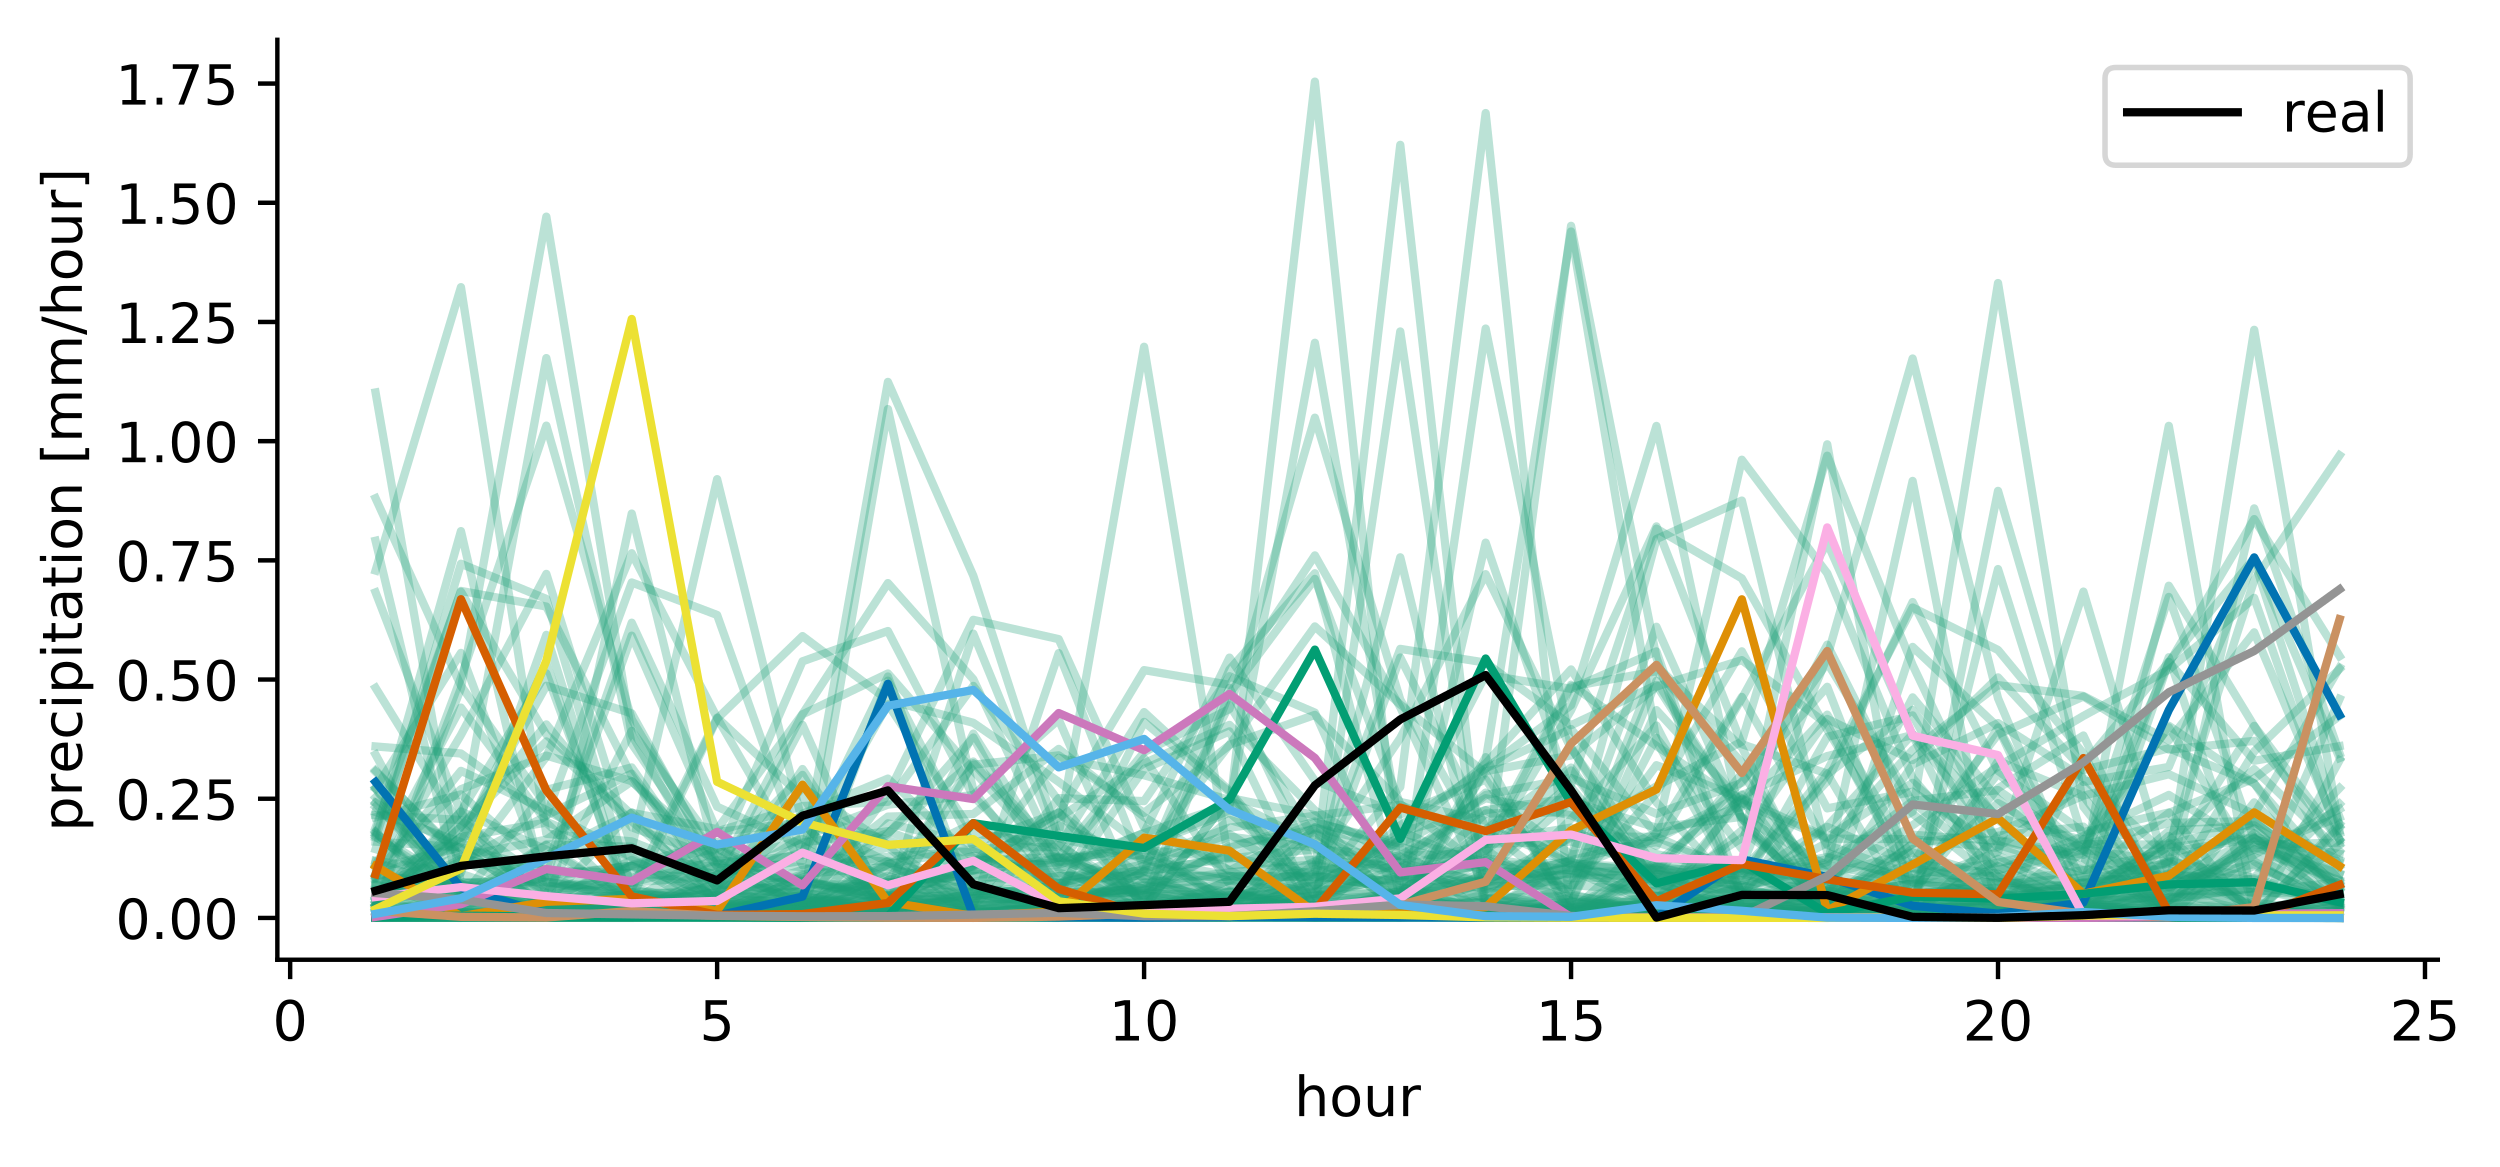<?xml version="1.0" encoding="utf-8" standalone="no"?>
<!DOCTYPE svg PUBLIC "-//W3C//DTD SVG 1.1//EN"
  "http://www.w3.org/Graphics/SVG/1.1/DTD/svg11.dtd">
<!-- Created with matplotlib (https://matplotlib.org/) -->
<svg height="211.076pt" version="1.1" viewBox="0 0 451.99 211.076" width="451.99pt" xmlns="http://www.w3.org/2000/svg" xmlns:xlink="http://www.w3.org/1999/xlink">
 <defs>
  <style type="text/css">
*{stroke-linecap:butt;stroke-linejoin:round;}
  </style>
 </defs>
 <g id="figure_1">
  <g id="patch_1">
   <path d="M 0 211.076 
L 451.99 211.076 
L 451.99 0 
L 0 0 
z
" style="fill:#ffffff;"/>
  </g>
  <g id="axes_1">
   <g id="patch_2">
    <path d="M 50.144 173.52 
L 440.744 173.52 
L 440.744 7.2 
L 50.144 7.2 
z
" style="fill:#ffffff;"/>
   </g>
   <g id="matplotlib.axis_1">
    <g id="xtick_1">
     <g id="line2d_1">
      <defs>
       <path d="M 0 0 
L 0 3.5 
" id="m0d7876d9d1" style="stroke:#000000;stroke-width:0.8;"/>
      </defs>
      <g>
       <use style="stroke:#000000;stroke-width:0.8;" x="52.46" xlink:href="#m0d7876d9d1" y="173.52"/>
      </g>
     </g>
     <g id="text_1">
      <!-- 0 -->
      <defs>
       <path d="M 31.781 66.406 
Q 24.172 66.406 20.328 58.906 
Q 16.5 51.422 16.5 36.375 
Q 16.5 21.391 20.328 13.891 
Q 24.172 6.391 31.781 6.391 
Q 39.453 6.391 43.281 13.891 
Q 47.125 21.391 47.125 36.375 
Q 47.125 51.422 43.281 58.906 
Q 39.453 66.406 31.781 66.406 
z
M 31.781 74.219 
Q 44.047 74.219 50.516 64.516 
Q 56.984 54.828 56.984 36.375 
Q 56.984 17.969 50.516 8.266 
Q 44.047 -1.422 31.781 -1.422 
Q 19.531 -1.422 13.062 8.266 
Q 6.594 17.969 6.594 36.375 
Q 6.594 54.828 13.062 64.516 
Q 19.531 74.219 31.781 74.219 
z
" id="DejaVuSans-48"/>
      </defs>
      <g transform="translate(49.278 188.118)scale(0.1 -0.1)">
       <use xlink:href="#DejaVuSans-48"/>
      </g>
     </g>
    </g>
    <g id="xtick_2">
     <g id="line2d_2">
      <g>
       <use style="stroke:#000000;stroke-width:0.8;" x="129.653" xlink:href="#m0d7876d9d1" y="173.52"/>
      </g>
     </g>
     <g id="text_2">
      <!-- 5 -->
      <defs>
       <path d="M 10.797 72.906 
L 49.516 72.906 
L 49.516 64.594 
L 19.828 64.594 
L 19.828 46.734 
Q 21.969 47.469 24.109 47.828 
Q 26.266 48.188 28.422 48.188 
Q 40.625 48.188 47.75 41.5 
Q 54.891 34.812 54.891 23.391 
Q 54.891 11.625 47.562 5.094 
Q 40.234 -1.422 26.906 -1.422 
Q 22.312 -1.422 17.547 -0.641 
Q 12.797 0.141 7.719 1.703 
L 7.719 11.625 
Q 12.109 9.234 16.797 8.062 
Q 21.484 6.891 26.703 6.891 
Q 35.156 6.891 40.078 11.328 
Q 45.016 15.766 45.016 23.391 
Q 45.016 31 40.078 35.438 
Q 35.156 39.891 26.703 39.891 
Q 22.75 39.891 18.812 39.016 
Q 14.891 38.141 10.797 36.281 
z
" id="DejaVuSans-53"/>
      </defs>
      <g transform="translate(126.472 188.118)scale(0.1 -0.1)">
       <use xlink:href="#DejaVuSans-53"/>
      </g>
     </g>
    </g>
    <g id="xtick_3">
     <g id="line2d_3">
      <g>
       <use style="stroke:#000000;stroke-width:0.8;" x="206.847" xlink:href="#m0d7876d9d1" y="173.52"/>
      </g>
     </g>
     <g id="text_3">
      <!-- 10 -->
      <defs>
       <path d="M 12.406 8.297 
L 28.516 8.297 
L 28.516 63.922 
L 10.984 60.406 
L 10.984 69.391 
L 28.422 72.906 
L 38.281 72.906 
L 38.281 8.297 
L 54.391 8.297 
L 54.391 0 
L 12.406 0 
z
" id="DejaVuSans-49"/>
      </defs>
      <g transform="translate(200.484 188.118)scale(0.1 -0.1)">
       <use xlink:href="#DejaVuSans-49"/>
       <use x="63.623" xlink:href="#DejaVuSans-48"/>
      </g>
     </g>
    </g>
    <g id="xtick_4">
     <g id="line2d_4">
      <g>
       <use style="stroke:#000000;stroke-width:0.8;" x="284.041" xlink:href="#m0d7876d9d1" y="173.52"/>
      </g>
     </g>
     <g id="text_4">
      <!-- 15 -->
      <g transform="translate(277.678 188.118)scale(0.1 -0.1)">
       <use xlink:href="#DejaVuSans-49"/>
       <use x="63.623" xlink:href="#DejaVuSans-53"/>
      </g>
     </g>
    </g>
    <g id="xtick_5">
     <g id="line2d_5">
      <g>
       <use style="stroke:#000000;stroke-width:0.8;" x="361.234" xlink:href="#m0d7876d9d1" y="173.52"/>
      </g>
     </g>
     <g id="text_5">
      <!-- 20 -->
      <defs>
       <path d="M 19.188 8.297 
L 53.609 8.297 
L 53.609 0 
L 7.328 0 
L 7.328 8.297 
Q 12.938 14.109 22.625 23.891 
Q 32.328 33.688 34.812 36.531 
Q 39.547 41.844 41.422 45.531 
Q 43.312 49.219 43.312 52.781 
Q 43.312 58.594 39.234 62.25 
Q 35.156 65.922 28.609 65.922 
Q 23.969 65.922 18.812 64.312 
Q 13.672 62.703 7.812 59.422 
L 7.812 69.391 
Q 13.766 71.781 18.938 73 
Q 24.125 74.219 28.422 74.219 
Q 39.75 74.219 46.484 68.547 
Q 53.219 62.891 53.219 53.422 
Q 53.219 48.922 51.531 44.891 
Q 49.859 40.875 45.406 35.406 
Q 44.188 33.984 37.641 27.219 
Q 31.109 20.453 19.188 8.297 
z
" id="DejaVuSans-50"/>
      </defs>
      <g transform="translate(354.872 188.118)scale(0.1 -0.1)">
       <use xlink:href="#DejaVuSans-50"/>
       <use x="63.623" xlink:href="#DejaVuSans-48"/>
      </g>
     </g>
    </g>
    <g id="xtick_6">
     <g id="line2d_6">
      <g>
       <use style="stroke:#000000;stroke-width:0.8;" x="438.428" xlink:href="#m0d7876d9d1" y="173.52"/>
      </g>
     </g>
     <g id="text_6">
      <!-- 25 -->
      <g transform="translate(432.065 188.118)scale(0.1 -0.1)">
       <use xlink:href="#DejaVuSans-50"/>
       <use x="63.623" xlink:href="#DejaVuSans-53"/>
      </g>
     </g>
    </g>
    <g id="text_7">
     <!-- hour -->
     <defs>
      <path d="M 54.891 33.016 
L 54.891 0 
L 45.906 0 
L 45.906 32.719 
Q 45.906 40.484 42.875 44.328 
Q 39.844 48.188 33.797 48.188 
Q 26.516 48.188 22.312 43.547 
Q 18.109 38.922 18.109 30.906 
L 18.109 0 
L 9.078 0 
L 9.078 75.984 
L 18.109 75.984 
L 18.109 46.188 
Q 21.344 51.125 25.703 53.562 
Q 30.078 56 35.797 56 
Q 45.219 56 50.047 50.172 
Q 54.891 44.344 54.891 33.016 
z
" id="DejaVuSans-104"/>
      <path d="M 30.609 48.391 
Q 23.391 48.391 19.188 42.75 
Q 14.984 37.109 14.984 27.297 
Q 14.984 17.484 19.156 11.844 
Q 23.344 6.203 30.609 6.203 
Q 37.797 6.203 41.984 11.859 
Q 46.188 17.531 46.188 27.297 
Q 46.188 37.016 41.984 42.703 
Q 37.797 48.391 30.609 48.391 
z
M 30.609 56 
Q 42.328 56 49.016 48.375 
Q 55.719 40.766 55.719 27.297 
Q 55.719 13.875 49.016 6.219 
Q 42.328 -1.422 30.609 -1.422 
Q 18.844 -1.422 12.172 6.219 
Q 5.516 13.875 5.516 27.297 
Q 5.516 40.766 12.172 48.375 
Q 18.844 56 30.609 56 
z
" id="DejaVuSans-111"/>
      <path d="M 8.5 21.578 
L 8.5 54.688 
L 17.484 54.688 
L 17.484 21.922 
Q 17.484 14.156 20.5 10.266 
Q 23.531 6.391 29.594 6.391 
Q 36.859 6.391 41.078 11.031 
Q 45.312 15.672 45.312 23.688 
L 45.312 54.688 
L 54.297 54.688 
L 54.297 0 
L 45.312 0 
L 45.312 8.406 
Q 42.047 3.422 37.719 1 
Q 33.406 -1.422 27.688 -1.422 
Q 18.266 -1.422 13.375 4.438 
Q 8.5 10.297 8.5 21.578 
z
M 31.109 56 
z
" id="DejaVuSans-117"/>
      <path d="M 41.109 46.297 
Q 39.594 47.172 37.812 47.578 
Q 36.031 48 33.891 48 
Q 26.266 48 22.188 43.047 
Q 18.109 38.094 18.109 28.812 
L 18.109 0 
L 9.078 0 
L 9.078 54.688 
L 18.109 54.688 
L 18.109 46.188 
Q 20.953 51.172 25.484 53.578 
Q 30.031 56 36.531 56 
Q 37.453 56 38.578 55.875 
Q 39.703 55.766 41.062 55.516 
z
" id="DejaVuSans-114"/>
     </defs>
     <g transform="translate(233.991 201.797)scale(0.1 -0.1)">
      <use xlink:href="#DejaVuSans-104"/>
      <use x="63.379" xlink:href="#DejaVuSans-111"/>
      <use x="124.561" xlink:href="#DejaVuSans-117"/>
      <use x="187.939" xlink:href="#DejaVuSans-114"/>
     </g>
    </g>
   </g>
   <g id="matplotlib.axis_2">
    <g id="ytick_1">
     <g id="line2d_7">
      <defs>
       <path d="M 0 0 
L -3.5 0 
" id="mfb6a75757d" style="stroke:#000000;stroke-width:0.8;"/>
      </defs>
      <g>
       <use style="stroke:#000000;stroke-width:0.8;" x="50.144" xlink:href="#mfb6a75757d" y="165.961"/>
      </g>
     </g>
     <g id="text_8">
      <!-- 0.00 -->
      <defs>
       <path d="M 10.688 12.406 
L 21 12.406 
L 21 0 
L 10.688 0 
z
" id="DejaVuSans-46"/>
      </defs>
      <g transform="translate(20.878 169.76)scale(0.1 -0.1)">
       <use xlink:href="#DejaVuSans-48"/>
       <use x="63.623" xlink:href="#DejaVuSans-46"/>
       <use x="95.41" xlink:href="#DejaVuSans-48"/>
       <use x="159.033" xlink:href="#DejaVuSans-48"/>
      </g>
     </g>
    </g>
    <g id="ytick_2">
     <g id="line2d_8">
      <g>
       <use style="stroke:#000000;stroke-width:0.8;" x="50.144" xlink:href="#mfb6a75757d" y="144.411"/>
      </g>
     </g>
     <g id="text_9">
      <!-- 0.25 -->
      <g transform="translate(20.878 148.21)scale(0.1 -0.1)">
       <use xlink:href="#DejaVuSans-48"/>
       <use x="63.623" xlink:href="#DejaVuSans-46"/>
       <use x="95.41" xlink:href="#DejaVuSans-50"/>
       <use x="159.033" xlink:href="#DejaVuSans-53"/>
      </g>
     </g>
    </g>
    <g id="ytick_3">
     <g id="line2d_9">
      <g>
       <use style="stroke:#000000;stroke-width:0.8;" x="50.144" xlink:href="#mfb6a75757d" y="122.861"/>
      </g>
     </g>
     <g id="text_10">
      <!-- 0.50 -->
      <g transform="translate(20.878 126.66)scale(0.1 -0.1)">
       <use xlink:href="#DejaVuSans-48"/>
       <use x="63.623" xlink:href="#DejaVuSans-46"/>
       <use x="95.41" xlink:href="#DejaVuSans-53"/>
       <use x="159.033" xlink:href="#DejaVuSans-48"/>
      </g>
     </g>
    </g>
    <g id="ytick_4">
     <g id="line2d_10">
      <g>
       <use style="stroke:#000000;stroke-width:0.8;" x="50.144" xlink:href="#mfb6a75757d" y="101.311"/>
      </g>
     </g>
     <g id="text_11">
      <!-- 0.75 -->
      <defs>
       <path d="M 8.203 72.906 
L 55.078 72.906 
L 55.078 68.703 
L 28.609 0 
L 18.312 0 
L 43.219 64.594 
L 8.203 64.594 
z
" id="DejaVuSans-55"/>
      </defs>
      <g transform="translate(20.878 105.11)scale(0.1 -0.1)">
       <use xlink:href="#DejaVuSans-48"/>
       <use x="63.623" xlink:href="#DejaVuSans-46"/>
       <use x="95.41" xlink:href="#DejaVuSans-55"/>
       <use x="159.033" xlink:href="#DejaVuSans-53"/>
      </g>
     </g>
    </g>
    <g id="ytick_5">
     <g id="line2d_11">
      <g>
       <use style="stroke:#000000;stroke-width:0.8;" x="50.144" xlink:href="#mfb6a75757d" y="79.76"/>
      </g>
     </g>
     <g id="text_12">
      <!-- 1.00 -->
      <g transform="translate(20.878 83.56)scale(0.1 -0.1)">
       <use xlink:href="#DejaVuSans-49"/>
       <use x="63.623" xlink:href="#DejaVuSans-46"/>
       <use x="95.41" xlink:href="#DejaVuSans-48"/>
       <use x="159.033" xlink:href="#DejaVuSans-48"/>
      </g>
     </g>
    </g>
    <g id="ytick_6">
     <g id="line2d_12">
      <g>
       <use style="stroke:#000000;stroke-width:0.8;" x="50.144" xlink:href="#mfb6a75757d" y="58.21"/>
      </g>
     </g>
     <g id="text_13">
      <!-- 1.25 -->
      <g transform="translate(20.878 62.01)scale(0.1 -0.1)">
       <use xlink:href="#DejaVuSans-49"/>
       <use x="63.623" xlink:href="#DejaVuSans-46"/>
       <use x="95.41" xlink:href="#DejaVuSans-50"/>
       <use x="159.033" xlink:href="#DejaVuSans-53"/>
      </g>
     </g>
    </g>
    <g id="ytick_7">
     <g id="line2d_13">
      <g>
       <use style="stroke:#000000;stroke-width:0.8;" x="50.144" xlink:href="#mfb6a75757d" y="36.66"/>
      </g>
     </g>
     <g id="text_14">
      <!-- 1.50 -->
      <g transform="translate(20.878 40.46)scale(0.1 -0.1)">
       <use xlink:href="#DejaVuSans-49"/>
       <use x="63.623" xlink:href="#DejaVuSans-46"/>
       <use x="95.41" xlink:href="#DejaVuSans-53"/>
       <use x="159.033" xlink:href="#DejaVuSans-48"/>
      </g>
     </g>
    </g>
    <g id="ytick_8">
     <g id="line2d_14">
      <g>
       <use style="stroke:#000000;stroke-width:0.8;" x="50.144" xlink:href="#mfb6a75757d" y="15.11"/>
      </g>
     </g>
     <g id="text_15">
      <!-- 1.75 -->
      <g transform="translate(20.878 18.909)scale(0.1 -0.1)">
       <use xlink:href="#DejaVuSans-49"/>
       <use x="63.623" xlink:href="#DejaVuSans-46"/>
       <use x="95.41" xlink:href="#DejaVuSans-55"/>
       <use x="159.033" xlink:href="#DejaVuSans-53"/>
      </g>
     </g>
    </g>
    <g id="text_16">
     <!-- precipitation [mm/hour] -->
     <defs>
      <path d="M 18.109 8.203 
L 18.109 -20.797 
L 9.078 -20.797 
L 9.078 54.688 
L 18.109 54.688 
L 18.109 46.391 
Q 20.953 51.266 25.266 53.625 
Q 29.594 56 35.594 56 
Q 45.562 56 51.781 48.094 
Q 58.016 40.188 58.016 27.297 
Q 58.016 14.406 51.781 6.484 
Q 45.562 -1.422 35.594 -1.422 
Q 29.594 -1.422 25.266 0.953 
Q 20.953 3.328 18.109 8.203 
z
M 48.688 27.297 
Q 48.688 37.203 44.609 42.844 
Q 40.531 48.484 33.406 48.484 
Q 26.266 48.484 22.188 42.844 
Q 18.109 37.203 18.109 27.297 
Q 18.109 17.391 22.188 11.75 
Q 26.266 6.109 33.406 6.109 
Q 40.531 6.109 44.609 11.75 
Q 48.688 17.391 48.688 27.297 
z
" id="DejaVuSans-112"/>
      <path d="M 56.203 29.594 
L 56.203 25.203 
L 14.891 25.203 
Q 15.484 15.922 20.484 11.062 
Q 25.484 6.203 34.422 6.203 
Q 39.594 6.203 44.453 7.469 
Q 49.312 8.734 54.109 11.281 
L 54.109 2.781 
Q 49.266 0.734 44.188 -0.344 
Q 39.109 -1.422 33.891 -1.422 
Q 20.797 -1.422 13.156 6.188 
Q 5.516 13.812 5.516 26.812 
Q 5.516 40.234 12.766 48.109 
Q 20.016 56 32.328 56 
Q 43.359 56 49.781 48.891 
Q 56.203 41.797 56.203 29.594 
z
M 47.219 32.234 
Q 47.125 39.594 43.094 43.984 
Q 39.062 48.391 32.422 48.391 
Q 24.906 48.391 20.391 44.141 
Q 15.875 39.891 15.188 32.172 
z
" id="DejaVuSans-101"/>
      <path d="M 48.781 52.594 
L 48.781 44.188 
Q 44.969 46.297 41.141 47.344 
Q 37.312 48.391 33.406 48.391 
Q 24.656 48.391 19.812 42.844 
Q 14.984 37.312 14.984 27.297 
Q 14.984 17.281 19.812 11.734 
Q 24.656 6.203 33.406 6.203 
Q 37.312 6.203 41.141 7.25 
Q 44.969 8.297 48.781 10.406 
L 48.781 2.094 
Q 45.016 0.344 40.984 -0.531 
Q 36.969 -1.422 32.422 -1.422 
Q 20.062 -1.422 12.781 6.344 
Q 5.516 14.109 5.516 27.297 
Q 5.516 40.672 12.859 48.328 
Q 20.219 56 33.016 56 
Q 37.156 56 41.109 55.141 
Q 45.062 54.297 48.781 52.594 
z
" id="DejaVuSans-99"/>
      <path d="M 9.422 54.688 
L 18.406 54.688 
L 18.406 0 
L 9.422 0 
z
M 9.422 75.984 
L 18.406 75.984 
L 18.406 64.594 
L 9.422 64.594 
z
" id="DejaVuSans-105"/>
      <path d="M 18.312 70.219 
L 18.312 54.688 
L 36.812 54.688 
L 36.812 47.703 
L 18.312 47.703 
L 18.312 18.016 
Q 18.312 11.328 20.141 9.422 
Q 21.969 7.516 27.594 7.516 
L 36.812 7.516 
L 36.812 0 
L 27.594 0 
Q 17.188 0 13.234 3.875 
Q 9.281 7.766 9.281 18.016 
L 9.281 47.703 
L 2.688 47.703 
L 2.688 54.688 
L 9.281 54.688 
L 9.281 70.219 
z
" id="DejaVuSans-116"/>
      <path d="M 34.281 27.484 
Q 23.391 27.484 19.188 25 
Q 14.984 22.516 14.984 16.5 
Q 14.984 11.719 18.141 8.906 
Q 21.297 6.109 26.703 6.109 
Q 34.188 6.109 38.703 11.406 
Q 43.219 16.703 43.219 25.484 
L 43.219 27.484 
z
M 52.203 31.203 
L 52.203 0 
L 43.219 0 
L 43.219 8.297 
Q 40.141 3.328 35.547 0.953 
Q 30.953 -1.422 24.312 -1.422 
Q 15.922 -1.422 10.953 3.297 
Q 6 8.016 6 15.922 
Q 6 25.141 12.172 29.828 
Q 18.359 34.516 30.609 34.516 
L 43.219 34.516 
L 43.219 35.406 
Q 43.219 41.609 39.141 45 
Q 35.062 48.391 27.688 48.391 
Q 23 48.391 18.547 47.266 
Q 14.109 46.141 10.016 43.891 
L 10.016 52.203 
Q 14.938 54.109 19.578 55.047 
Q 24.219 56 28.609 56 
Q 40.484 56 46.344 49.844 
Q 52.203 43.703 52.203 31.203 
z
" id="DejaVuSans-97"/>
      <path d="M 54.891 33.016 
L 54.891 0 
L 45.906 0 
L 45.906 32.719 
Q 45.906 40.484 42.875 44.328 
Q 39.844 48.188 33.797 48.188 
Q 26.516 48.188 22.312 43.547 
Q 18.109 38.922 18.109 30.906 
L 18.109 0 
L 9.078 0 
L 9.078 54.688 
L 18.109 54.688 
L 18.109 46.188 
Q 21.344 51.125 25.703 53.562 
Q 30.078 56 35.797 56 
Q 45.219 56 50.047 50.172 
Q 54.891 44.344 54.891 33.016 
z
" id="DejaVuSans-110"/>
      <path id="DejaVuSans-32"/>
      <path d="M 8.594 75.984 
L 29.297 75.984 
L 29.297 69 
L 17.578 69 
L 17.578 -6.203 
L 29.297 -6.203 
L 29.297 -13.188 
L 8.594 -13.188 
z
" id="DejaVuSans-91"/>
      <path d="M 52 44.188 
Q 55.375 50.25 60.062 53.125 
Q 64.75 56 71.094 56 
Q 79.641 56 84.281 50.016 
Q 88.922 44.047 88.922 33.016 
L 88.922 0 
L 79.891 0 
L 79.891 32.719 
Q 79.891 40.578 77.094 44.375 
Q 74.312 48.188 68.609 48.188 
Q 61.625 48.188 57.562 43.547 
Q 53.516 38.922 53.516 30.906 
L 53.516 0 
L 44.484 0 
L 44.484 32.719 
Q 44.484 40.625 41.703 44.406 
Q 38.922 48.188 33.109 48.188 
Q 26.219 48.188 22.156 43.531 
Q 18.109 38.875 18.109 30.906 
L 18.109 0 
L 9.078 0 
L 9.078 54.688 
L 18.109 54.688 
L 18.109 46.188 
Q 21.188 51.219 25.484 53.609 
Q 29.781 56 35.688 56 
Q 41.656 56 45.828 52.969 
Q 50 49.953 52 44.188 
z
" id="DejaVuSans-109"/>
      <path d="M 25.391 72.906 
L 33.688 72.906 
L 8.297 -9.281 
L 0 -9.281 
z
" id="DejaVuSans-47"/>
      <path d="M 30.422 75.984 
L 30.422 -13.188 
L 9.719 -13.188 
L 9.719 -6.203 
L 21.391 -6.203 
L 21.391 69 
L 9.719 69 
L 9.719 75.984 
z
" id="DejaVuSans-93"/>
     </defs>
     <g transform="translate(14.798 150.336)rotate(-90)scale(0.1 -0.1)">
      <use xlink:href="#DejaVuSans-112"/>
      <use x="63.477" xlink:href="#DejaVuSans-114"/>
      <use x="104.559" xlink:href="#DejaVuSans-101"/>
      <use x="166.082" xlink:href="#DejaVuSans-99"/>
      <use x="221.062" xlink:href="#DejaVuSans-105"/>
      <use x="248.846" xlink:href="#DejaVuSans-112"/>
      <use x="312.322" xlink:href="#DejaVuSans-105"/>
      <use x="340.105" xlink:href="#DejaVuSans-116"/>
      <use x="379.314" xlink:href="#DejaVuSans-97"/>
      <use x="440.594" xlink:href="#DejaVuSans-116"/>
      <use x="479.803" xlink:href="#DejaVuSans-105"/>
      <use x="507.586" xlink:href="#DejaVuSans-111"/>
      <use x="568.768" xlink:href="#DejaVuSans-110"/>
      <use x="632.146" xlink:href="#DejaVuSans-32"/>
      <use x="663.934" xlink:href="#DejaVuSans-91"/>
      <use x="702.947" xlink:href="#DejaVuSans-109"/>
      <use x="800.359" xlink:href="#DejaVuSans-109"/>
      <use x="897.771" xlink:href="#DejaVuSans-47"/>
      <use x="931.463" xlink:href="#DejaVuSans-104"/>
      <use x="994.842" xlink:href="#DejaVuSans-111"/>
      <use x="1056.023" xlink:href="#DejaVuSans-117"/>
      <use x="1119.402" xlink:href="#DejaVuSans-114"/>
      <use x="1160.516" xlink:href="#DejaVuSans-93"/>
     </g>
    </g>
   </g>
   <g id="line2d_15">
    <path clip-path="url(#p6936dd546b)" d="M 67.898 159.922 
L 83.337 164.902 
L 98.776 165.511 
L 114.215 160.364 
L 129.653 164.493 
L 145.092 164.351 
L 160.531 165.605 
L 175.969 165.809 
L 191.408 165.833 
L 206.847 165.784 
L 222.286 159.096 
L 237.724 162.712 
L 253.163 156.718 
L 268.602 152.556 
L 284.041 152.165 
L 299.479 156.735 
L 314.918 158.285 
L 330.357 139.367 
L 345.796 109.838 
L 361.234 117.516 
L 376.673 136.22 
L 392.112 165.106 
L 407.55 165.814 
L 422.989 165.928 
" style="fill:none;stroke:#1b9e77;stroke-linecap:square;stroke-opacity:0.3;stroke-width:1.5;"/>
   </g>
   <g id="line2d_16">
    <path clip-path="url(#p6936dd546b)" d="M 67.898 152.17 
L 83.337 153.184 
L 98.776 157.357 
L 114.215 157.908 
L 129.653 158.888 
L 145.092 147.238 
L 160.531 151.909 
L 175.969 157.39 
L 191.408 155.12 
L 206.847 153.65 
L 222.286 155.128 
L 237.724 148.733 
L 253.163 152.508 
L 268.602 144.32 
L 284.041 147.413 
L 299.479 154.41 
L 314.918 157.847 
L 330.357 154.952 
L 345.796 158.792 
L 361.234 162.795 
L 376.673 165.587 
L 392.112 165.826 
L 407.55 164.902 
L 422.989 162.603 
" style="fill:none;stroke:#1b9e77;stroke-linecap:square;stroke-opacity:0.3;stroke-width:1.5;"/>
   </g>
   <g id="line2d_17">
    <path clip-path="url(#p6936dd546b)" d="M 67.898 156.472 
L 83.337 127.935 
L 98.776 148.57 
L 114.215 155.052 
L 129.653 164.125 
L 145.092 165.134 
L 160.531 163.547 
L 175.969 155.563 
L 191.408 154.955 
L 206.847 160.802 
L 222.286 164.366 
L 237.724 165.026 
L 253.163 164.274 
L 268.602 158.74 
L 284.041 155.694 
L 299.479 163.945 
L 314.918 163.027 
L 330.357 160.901 
L 345.796 156.873 
L 361.234 159.866 
L 376.673 158.6 
L 392.112 146.975 
L 407.55 140.747 
L 422.989 129.439 
" style="fill:none;stroke:#1b9e77;stroke-linecap:square;stroke-opacity:0.3;stroke-width:1.5;"/>
   </g>
   <g id="line2d_18">
    <path clip-path="url(#p6936dd546b)" d="M 67.898 165.833 
L 83.337 165.706 
L 98.776 165.852 
L 114.215 165.858 
L 129.653 165.862 
L 145.092 165.892 
L 160.531 157.24 
L 175.969 159.533 
L 191.408 154.994 
L 206.847 135.976 
L 222.286 128.169 
L 237.724 75.518 
L 253.163 126.501 
L 268.602 153.573 
L 284.041 164.109 
L 299.479 164.001 
L 314.918 165.115 
L 330.357 165.616 
L 345.796 165.82 
L 361.234 165.802 
L 376.673 165.864 
L 392.112 165.908 
L 407.55 165.93 
L 422.989 165.956 
" style="fill:none;stroke:#1b9e77;stroke-linecap:square;stroke-opacity:0.3;stroke-width:1.5;"/>
   </g>
   <g id="line2d_19">
    <path clip-path="url(#p6936dd546b)" d="M 67.898 165.184 
L 83.337 162.05 
L 98.776 164.993 
L 114.215 165.803 
L 129.653 165.814 
L 145.092 158.241 
L 160.531 162.519 
L 175.969 156.566 
L 191.408 137.024 
L 206.847 140.165 
L 222.286 144.644 
L 237.724 152.661 
L 253.163 164.412 
L 268.602 98.112 
L 284.041 143.484 
L 299.479 157.836 
L 314.918 163.419 
L 330.357 162.691 
L 345.796 165.075 
L 361.234 165.578 
L 376.673 165.466 
L 392.112 163.97 
L 407.55 150.625 
L 422.989 164.301 
" style="fill:none;stroke:#1b9e77;stroke-linecap:square;stroke-opacity:0.3;stroke-width:1.5;"/>
   </g>
   <g id="line2d_20">
    <path clip-path="url(#p6936dd546b)" d="M 67.898 70.951 
L 83.337 159.708 
L 98.776 158.618 
L 114.215 163.23 
L 129.653 163.168 
L 145.092 163.68 
L 160.531 156.224 
L 175.969 153.456 
L 191.408 153.061 
L 206.847 128.746 
L 222.286 142.956 
L 237.724 161.967 
L 253.163 161.264 
L 268.602 150.011 
L 284.041 161.635 
L 299.479 165.307 
L 314.918 165.67 
L 330.357 165.727 
L 345.796 165.805 
L 361.234 165.788 
L 376.673 165.85 
L 392.112 165.92 
L 407.55 165.937 
L 422.989 165.953 
" style="fill:none;stroke:#1b9e77;stroke-linecap:square;stroke-opacity:0.3;stroke-width:1.5;"/>
   </g>
   <g id="line2d_21">
    <path clip-path="url(#p6936dd546b)" d="M 67.898 147.369 
L 83.337 148.254 
L 98.776 159.591 
L 114.215 161.197 
L 129.653 161.877 
L 145.092 161.303 
L 160.531 159.566 
L 175.969 158.108 
L 191.408 157.763 
L 206.847 161.948 
L 222.286 162.395 
L 237.724 160.648 
L 253.163 161.907 
L 268.602 164.887 
L 284.041 165.45 
L 299.479 165.386 
L 314.918 165.466 
L 330.357 164.898 
L 345.796 164.939 
L 361.234 165.882 
L 376.673 164.167 
L 392.112 119.665 
L 407.55 100.921 
L 422.989 137.041 
" style="fill:none;stroke:#1b9e77;stroke-linecap:square;stroke-opacity:0.3;stroke-width:1.5;"/>
   </g>
   <g id="line2d_22">
    <path clip-path="url(#p6936dd546b)" d="M 67.898 163.631 
L 83.337 146.706 
L 98.776 153.628 
L 114.215 162.655 
L 129.653 163.329 
L 145.092 158.054 
L 160.531 156.627 
L 175.969 161.529 
L 191.408 164 
L 206.847 165.488 
L 222.286 165.541 
L 237.724 158.946 
L 253.163 100.765 
L 268.602 164.146 
L 284.041 165.7 
L 299.479 155.843 
L 314.918 144.409 
L 330.357 151.405 
L 345.796 141.536 
L 361.234 154.744 
L 376.673 161.376 
L 392.112 163.143 
L 407.55 164.681 
L 422.989 152.749 
" style="fill:none;stroke:#1b9e77;stroke-linecap:square;stroke-opacity:0.3;stroke-width:1.5;"/>
   </g>
   <g id="line2d_23">
    <path clip-path="url(#p6936dd546b)" d="M 67.898 153.524 
L 83.337 101.924 
L 98.776 108.287 
L 114.215 160.681 
L 129.653 129.749 
L 145.092 144.11 
L 160.531 165.447 
L 175.969 165.476 
L 191.408 165.545 
L 206.847 165.414 
L 222.286 165.492 
L 237.724 165.623 
L 253.163 165.261 
L 268.602 157.794 
L 284.041 142.327 
L 299.479 160.917 
L 314.918 164.325 
L 330.357 164.793 
L 345.796 165.31 
L 361.234 165.409 
L 376.673 165.661 
L 392.112 165.775 
L 407.55 165.849 
L 422.989 165.936 
" style="fill:none;stroke:#1b9e77;stroke-linecap:square;stroke-opacity:0.3;stroke-width:1.5;"/>
   </g>
   <g id="line2d_24">
    <path clip-path="url(#p6936dd546b)" d="M 67.898 158.679 
L 83.337 151.539 
L 98.776 123.983 
L 114.215 128.989 
L 129.653 156.867 
L 145.092 163.275 
L 160.531 161.926 
L 175.969 157.24 
L 191.408 155.846 
L 206.847 152.708 
L 222.286 163.309 
L 237.724 164.685 
L 253.163 161.501 
L 268.602 147.079 
L 284.041 146.863 
L 299.479 157.938 
L 314.918 161.305 
L 330.357 165.865 
L 345.796 165.896 
L 361.234 151.091 
L 376.673 149.453 
L 392.112 165.13 
L 407.55 165.444 
L 422.989 164.018 
" style="fill:none;stroke:#1b9e77;stroke-linecap:square;stroke-opacity:0.3;stroke-width:1.5;"/>
   </g>
   <g id="line2d_25">
    <path clip-path="url(#p6936dd546b)" d="M 67.898 161.499 
L 83.337 159.86 
L 98.776 162.394 
L 114.215 161.721 
L 129.653 162.472 
L 145.092 163.283 
L 160.531 164.361 
L 175.969 164.198 
L 191.408 164.292 
L 206.847 164.172 
L 222.286 164.049 
L 237.724 164.097 
L 253.163 164.03 
L 268.602 164.549 
L 284.041 164.615 
L 299.479 163.175 
L 314.918 150.129 
L 330.357 161.648 
L 345.796 164.38 
L 361.234 165.322 
L 376.673 153.965 
L 392.112 119.935 
L 407.55 93.853 
L 422.989 118.631 
" style="fill:none;stroke:#1b9e77;stroke-linecap:square;stroke-opacity:0.3;stroke-width:1.5;"/>
   </g>
   <g id="line2d_26">
    <path clip-path="url(#p6936dd546b)" d="M 67.898 157.027 
L 83.337 153.158 
L 98.776 164.14 
L 114.215 164.883 
L 129.653 165.37 
L 145.092 165.326 
L 160.531 165.319 
L 175.969 165.537 
L 191.408 165.693 
L 206.847 165.607 
L 222.286 165.353 
L 237.724 165.084 
L 253.163 165.07 
L 268.602 165.111 
L 284.041 155.257 
L 299.479 97.456 
L 314.918 90.506 
L 330.357 154.193 
L 345.796 159.53 
L 361.234 139.828 
L 376.673 153.633 
L 392.112 165.684 
L 407.55 165.912 
L 422.989 165.951 
" style="fill:none;stroke:#1b9e77;stroke-linecap:square;stroke-opacity:0.3;stroke-width:1.5;"/>
   </g>
   <g id="line2d_27">
    <path clip-path="url(#p6936dd546b)" d="M 67.898 146.804 
L 83.337 152.244 
L 98.776 161.06 
L 114.215 156.574 
L 129.653 153.409 
L 145.092 162.504 
L 160.531 165.17 
L 175.969 165.39 
L 191.408 165.311 
L 206.847 164.195 
L 222.286 144.259 
L 237.724 147.386 
L 253.163 164.64 
L 268.602 165.853 
L 284.041 163.048 
L 299.479 133.405 
L 314.918 153.466 
L 330.357 80.333 
L 345.796 165.919 
L 361.234 165.919 
L 376.673 165.935 
L 392.112 165.918 
L 407.55 165.929 
L 422.989 165.959 
" style="fill:none;stroke:#1b9e77;stroke-linecap:square;stroke-opacity:0.3;stroke-width:1.5;"/>
   </g>
   <g id="line2d_28">
    <path clip-path="url(#p6936dd546b)" d="M 67.898 134.956 
L 83.337 136.23 
L 98.776 147.406 
L 114.215 139.879 
L 129.653 160.852 
L 145.092 161.359 
L 160.531 150.798 
L 175.969 133.344 
L 191.408 162.052 
L 206.847 161.053 
L 222.286 165.37 
L 237.724 165.725 
L 253.163 165.807 
L 268.602 165.621 
L 284.041 165.289 
L 299.479 165.686 
L 314.918 165.705 
L 330.357 165.561 
L 345.796 158.068 
L 361.234 155.978 
L 376.673 152.606 
L 392.112 152.729 
L 407.55 148.619 
L 422.989 159.936 
" style="fill:none;stroke:#1b9e77;stroke-linecap:square;stroke-opacity:0.3;stroke-width:1.5;"/>
   </g>
   <g id="line2d_29">
    <path clip-path="url(#p6936dd546b)" d="M 67.898 155.614 
L 83.337 157.976 
L 98.776 163.161 
L 114.215 163.058 
L 129.653 164.493 
L 145.092 165.276 
L 160.531 165.692 
L 175.969 165.724 
L 191.408 165.808 
L 206.847 165.828 
L 222.286 165.83 
L 237.724 165.86 
L 253.163 165.823 
L 268.602 165.944 
L 284.041 163.902 
L 299.479 156.767 
L 314.918 160.397 
L 330.357 156.616 
L 345.796 144.801 
L 361.234 142.837 
L 376.673 153.586 
L 392.112 155.806 
L 407.55 59.632 
L 422.989 150.196 
" style="fill:none;stroke:#1b9e77;stroke-linecap:square;stroke-opacity:0.3;stroke-width:1.5;"/>
   </g>
   <g id="line2d_30">
    <path clip-path="url(#p6936dd546b)" d="M 67.898 139.514 
L 83.337 154.775 
L 98.776 160.19 
L 114.215 161.711 
L 129.653 162.222 
L 145.092 157.252 
L 160.531 154.878 
L 175.969 153.945 
L 191.408 159.751 
L 206.847 153.027 
L 222.286 146.924 
L 237.724 159.995 
L 253.163 151.839 
L 268.602 155.811 
L 284.041 161.01 
L 299.479 123.109 
L 314.918 147.723 
L 330.357 156.515 
L 345.796 159.139 
L 361.234 158.328 
L 376.673 165.259 
L 392.112 165.839 
L 407.55 165.92 
L 422.989 165.952 
" style="fill:none;stroke:#1b9e77;stroke-linecap:square;stroke-opacity:0.3;stroke-width:1.5;"/>
   </g>
   <g id="line2d_31">
    <path clip-path="url(#p6936dd546b)" d="M 67.898 97.765 
L 83.337 162.136 
L 98.776 165.345 
L 114.215 164.864 
L 129.653 165.138 
L 145.092 165.122 
L 160.531 165.601 
L 175.969 165.751 
L 191.408 165.778 
L 206.847 165.471 
L 222.286 161.237 
L 237.724 165.095 
L 253.163 165.516 
L 268.602 165.658 
L 284.041 165.548 
L 299.479 162.814 
L 314.918 144.569 
L 330.357 165.15 
L 345.796 165.848 
L 361.234 165.899 
L 376.673 138.223 
L 392.112 119.664 
L 407.55 137.538 
L 422.989 134.898 
" style="fill:none;stroke:#1b9e77;stroke-linecap:square;stroke-opacity:0.3;stroke-width:1.5;"/>
   </g>
   <g id="line2d_32">
    <path clip-path="url(#p6936dd546b)" d="M 67.898 165.807 
L 83.337 165.924 
L 98.776 164.928 
L 114.215 165.063 
L 129.653 161.864 
L 145.092 139.04 
L 160.531 162.532 
L 175.969 165.716 
L 191.408 165.447 
L 206.847 163.993 
L 222.286 161 
L 237.724 165.164 
L 253.163 163.993 
L 268.602 139.433 
L 284.041 136.57 
L 299.479 124.118 
L 314.918 119.351 
L 330.357 130.959 
L 345.796 159.564 
L 361.234 159.442 
L 376.673 163.503 
L 392.112 165.479 
L 407.55 165.813 
L 422.989 165.927 
" style="fill:none;stroke:#1b9e77;stroke-linecap:square;stroke-opacity:0.3;stroke-width:1.5;"/>
   </g>
   <g id="line2d_33">
    <path clip-path="url(#p6936dd546b)" d="M 67.898 150.364 
L 83.337 165.534 
L 98.776 165.913 
L 114.215 165.895 
L 129.653 158.169 
L 145.092 154.135 
L 160.531 122.316 
L 175.969 163.154 
L 191.408 144.304 
L 206.847 144.833 
L 222.286 122.26 
L 237.724 128.836 
L 253.163 163.582 
L 268.602 164.704 
L 284.041 165.264 
L 299.479 165.007 
L 314.918 164.83 
L 330.357 165.04 
L 345.796 165.384 
L 361.234 165.634 
L 376.673 165.48 
L 392.112 164.049 
L 407.55 145.068 
L 422.989 160.874 
" style="fill:none;stroke:#1b9e77;stroke-linecap:square;stroke-opacity:0.3;stroke-width:1.5;"/>
   </g>
   <g id="line2d_34">
    <path clip-path="url(#p6936dd546b)" d="M 67.898 165.808 
L 83.337 162.178 
L 98.776 152.654 
L 114.215 153.09 
L 129.653 162.401 
L 145.092 165.789 
L 160.531 164.999 
L 175.969 156.411 
L 191.408 146.859 
L 206.847 163.642 
L 222.286 165.021 
L 237.724 150.717 
L 253.163 159.24 
L 268.602 162.406 
L 284.041 162.002 
L 299.479 163.759 
L 314.918 164.61 
L 330.357 164.378 
L 345.796 152.478 
L 361.234 150.445 
L 376.673 143.848 
L 392.112 139.978 
L 407.55 147.221 
L 422.989 120.695 
" style="fill:none;stroke:#1b9e77;stroke-linecap:square;stroke-opacity:0.3;stroke-width:1.5;"/>
   </g>
   <g id="line2d_35">
    <path clip-path="url(#p6936dd546b)" d="M 67.898 164.825 
L 83.337 165.216 
L 98.776 165.668 
L 114.215 165.744 
L 129.653 165.732 
L 145.092 165.726 
L 160.531 159.17 
L 175.969 138.261 
L 191.408 136.564 
L 206.847 146.961 
L 222.286 134.687 
L 237.724 113.256 
L 253.163 127.376 
L 268.602 139.808 
L 284.041 164.713 
L 299.479 165.094 
L 314.918 165.408 
L 330.357 165.459 
L 345.796 165.551 
L 361.234 165.502 
L 376.673 165.415 
L 392.112 165.514 
L 407.55 164.937 
L 422.989 164.045 
" style="fill:none;stroke:#1b9e77;stroke-linecap:square;stroke-opacity:0.3;stroke-width:1.5;"/>
   </g>
   <g id="line2d_36">
    <path clip-path="url(#p6936dd546b)" d="M 67.898 145.135 
L 83.337 153.441 
L 98.776 163.602 
L 114.215 164.016 
L 129.653 164.104 
L 145.092 163.772 
L 160.531 155.636 
L 175.969 160.416 
L 191.408 162.289 
L 206.847 164.494 
L 222.286 125.365 
L 237.724 104.668 
L 253.163 145.376 
L 268.602 157.297 
L 284.041 158.641 
L 299.479 158.91 
L 314.918 162.079 
L 330.357 162.297 
L 345.796 159.683 
L 361.234 161.429 
L 376.673 165.128 
L 392.112 151.132 
L 407.55 165.778 
L 422.989 165.941 
" style="fill:none;stroke:#1b9e77;stroke-linecap:square;stroke-opacity:0.3;stroke-width:1.5;"/>
   </g>
   <g id="line2d_37">
    <path clip-path="url(#p6936dd546b)" d="M 67.898 159.878 
L 83.337 159.985 
L 98.776 164.067 
L 114.215 163.452 
L 129.653 161.281 
L 145.092 152.326 
L 160.531 150.278 
L 175.969 156.076 
L 191.408 156.384 
L 206.847 150.622 
L 222.286 145.471 
L 237.724 61.974 
L 253.163 150.208 
L 268.602 156.909 
L 284.041 162.918 
L 299.479 164.037 
L 314.918 165.053 
L 330.357 165.476 
L 345.796 165.649 
L 361.234 165.541 
L 376.673 165.585 
L 392.112 165.738 
L 407.55 165.794 
L 422.989 165.928 
" style="fill:none;stroke:#1b9e77;stroke-linecap:square;stroke-opacity:0.3;stroke-width:1.5;"/>
   </g>
   <g id="line2d_38">
    <path clip-path="url(#p6936dd546b)" d="M 67.898 165.236 
L 83.337 162.611 
L 98.776 154.627 
L 114.215 146.956 
L 129.653 149.909 
L 145.092 129.084 
L 160.531 105.421 
L 175.969 122.799 
L 191.408 155.695 
L 206.847 159.46 
L 222.286 163.848 
L 237.724 164.87 
L 253.163 165.372 
L 268.602 165.33 
L 284.041 165.529 
L 299.479 165.667 
L 314.918 165.768 
L 330.357 165.788 
L 345.796 165.812 
L 361.234 165.793 
L 376.673 165.798 
L 392.112 165.917 
L 407.55 165.883 
L 422.989 137.456 
" style="fill:none;stroke:#1b9e77;stroke-linecap:square;stroke-opacity:0.3;stroke-width:1.5;"/>
   </g>
   <g id="line2d_39">
    <path clip-path="url(#p6936dd546b)" d="M 67.898 142.549 
L 83.337 165.241 
L 98.776 165.157 
L 114.215 164.225 
L 129.653 163.628 
L 145.092 163.709 
L 160.531 162.705 
L 175.969 163.686 
L 191.408 163.017 
L 206.847 160.107 
L 222.286 162.317 
L 237.724 157.978 
L 253.163 26.188 
L 268.602 163.549 
L 284.041 165.347 
L 299.479 158.021 
L 314.918 156.916 
L 330.357 161.46 
L 345.796 163.801 
L 361.234 164.12 
L 376.673 163.398 
L 392.112 161.721 
L 407.55 158.786 
L 422.989 163.004 
" style="fill:none;stroke:#1b9e77;stroke-linecap:square;stroke-opacity:0.3;stroke-width:1.5;"/>
   </g>
   <g id="line2d_40">
    <path clip-path="url(#p6936dd546b)" d="M 67.898 158.369 
L 83.337 159.707 
L 98.776 163.791 
L 114.215 163.578 
L 129.653 163.8 
L 145.092 161.863 
L 160.531 164.982 
L 175.969 165.472 
L 191.408 165.341 
L 206.847 165.513 
L 222.286 165.447 
L 237.724 165.283 
L 253.163 151.79 
L 268.602 121.994 
L 284.041 124.538 
L 299.479 117.772 
L 314.918 161.905 
L 330.357 149.487 
L 345.796 156.252 
L 361.234 131.529 
L 376.673 164.515 
L 392.112 165.825 
L 407.55 165.926 
L 422.989 165.95 
" style="fill:none;stroke:#1b9e77;stroke-linecap:square;stroke-opacity:0.3;stroke-width:1.5;"/>
   </g>
   <g id="line2d_41">
    <path clip-path="url(#p6936dd546b)" d="M 67.898 165.402 
L 83.337 164.885 
L 98.776 164.851 
L 114.215 164.116 
L 129.653 156.169 
L 145.092 154.615 
L 160.531 155.83 
L 175.969 163.599 
L 191.408 150.764 
L 206.847 62.693 
L 222.286 156.423 
L 237.724 155.455 
L 253.163 156.68 
L 268.602 160.929 
L 284.041 151.187 
L 299.479 151.312 
L 314.918 157.908 
L 330.357 162.982 
L 345.796 164.099 
L 361.234 164.052 
L 376.673 164.459 
L 392.112 164.048 
L 407.55 163.2 
L 422.989 164.969 
" style="fill:none;stroke:#1b9e77;stroke-linecap:square;stroke-opacity:0.3;stroke-width:1.5;"/>
   </g>
   <g id="line2d_42">
    <path clip-path="url(#p6936dd546b)" d="M 67.898 165.947 
L 83.337 165.905 
L 98.776 165.919 
L 114.215 165.911 
L 129.653 165.904 
L 145.092 165.905 
L 160.531 165.911 
L 175.969 165.915 
L 191.408 165.912 
L 206.847 165.906 
L 222.286 165.887 
L 237.724 165.901 
L 253.163 165.903 
L 268.602 165.908 
L 284.041 164.507 
L 299.479 156.351 
L 314.918 156.602 
L 330.357 118.748 
L 345.796 64.818 
L 361.234 126.253 
L 376.673 162.689 
L 392.112 162.832 
L 407.55 152.761 
L 422.989 152.333 
" style="fill:none;stroke:#1b9e77;stroke-linecap:square;stroke-opacity:0.3;stroke-width:1.5;"/>
   </g>
   <g id="line2d_43">
    <path clip-path="url(#p6936dd546b)" d="M 67.898 165.916 
L 83.337 165.94 
L 98.776 165.926 
L 114.215 165.426 
L 129.653 164.597 
L 145.092 162.788 
L 160.531 163.025 
L 175.969 161.215 
L 191.408 160.202 
L 206.847 157.166 
L 222.286 151.26 
L 237.724 153.256 
L 253.163 164.282 
L 268.602 59.406 
L 284.041 135.025 
L 299.479 160.747 
L 314.918 163.69 
L 330.357 162.509 
L 345.796 164.749 
L 361.234 165.422 
L 376.673 165.302 
L 392.112 158.907 
L 407.55 148.376 
L 422.989 155.497 
" style="fill:none;stroke:#1b9e77;stroke-linecap:square;stroke-opacity:0.3;stroke-width:1.5;"/>
   </g>
   <g id="line2d_44">
    <path clip-path="url(#p6936dd546b)" d="M 67.898 165.909 
L 83.337 165.935 
L 98.776 165.883 
L 114.215 165.661 
L 129.653 159.497 
L 145.092 165.92 
L 160.531 165.943 
L 175.969 165.932 
L 191.408 165.763 
L 206.847 161.833 
L 222.286 164.385 
L 237.724 165.889 
L 253.163 165.833 
L 268.602 138.936 
L 284.041 127.496 
L 299.479 77.011 
L 314.918 148.96 
L 330.357 163.659 
L 345.796 162.122 
L 361.234 137.585 
L 376.673 143.91 
L 392.112 164.783 
L 407.55 165.851 
L 422.989 165.936 
" style="fill:none;stroke:#1b9e77;stroke-linecap:square;stroke-opacity:0.3;stroke-width:1.5;"/>
   </g>
   <g id="line2d_45">
    <path clip-path="url(#p6936dd546b)" d="M 67.898 163.864 
L 83.337 164.002 
L 98.776 164.121 
L 114.215 162.427 
L 129.653 129.939 
L 145.092 115.006 
L 160.531 126.593 
L 175.969 130.681 
L 191.408 141.357 
L 206.847 153.119 
L 222.286 163.969 
L 237.724 164.57 
L 253.163 165.463 
L 268.602 165.656 
L 284.041 165.807 
L 299.479 165.903 
L 314.918 165.896 
L 330.357 164.228 
L 345.796 164.871 
L 361.234 162.513 
L 376.673 159.694 
L 392.112 158.12 
L 407.55 159.025 
L 422.989 163.804 
" style="fill:none;stroke:#1b9e77;stroke-linecap:square;stroke-opacity:0.3;stroke-width:1.5;"/>
   </g>
   <g id="line2d_46">
    <path clip-path="url(#p6936dd546b)" d="M 67.898 161.017 
L 83.337 162.578 
L 98.776 165.033 
L 114.215 165.397 
L 129.653 165.39 
L 145.092 164.358 
L 160.531 143.57 
L 175.969 112.063 
L 191.408 115.556 
L 206.847 149.63 
L 222.286 157.399 
L 237.724 149.551 
L 253.163 155.993 
L 268.602 162.529 
L 284.041 164.691 
L 299.479 164.656 
L 314.918 164.192 
L 330.357 163.003 
L 345.796 162.445 
L 361.234 163.027 
L 376.673 159.089 
L 392.112 156.026 
L 407.55 149.776 
L 422.989 163.659 
" style="fill:none;stroke:#1b9e77;stroke-linecap:square;stroke-opacity:0.3;stroke-width:1.5;"/>
   </g>
   <g id="line2d_47">
    <path clip-path="url(#p6936dd546b)" d="M 67.898 90.078 
L 83.337 123.988 
L 98.776 145.609 
L 114.215 158.858 
L 129.653 150.422 
L 145.092 148.653 
L 160.531 165.588 
L 175.969 165.663 
L 191.408 165.765 
L 206.847 165.832 
L 222.286 165.886 
L 237.724 165.92 
L 253.163 165.658 
L 268.602 161.627 
L 284.041 156.329 
L 299.479 160.074 
L 314.918 160.93 
L 330.357 162.996 
L 345.796 163.545 
L 361.234 163.83 
L 376.673 151.7 
L 392.112 160.933 
L 407.55 161.324 
L 422.989 159.422 
" style="fill:none;stroke:#1b9e77;stroke-linecap:square;stroke-opacity:0.3;stroke-width:1.5;"/>
   </g>
   <g id="line2d_48">
    <path clip-path="url(#p6936dd546b)" d="M 67.898 164.999 
L 83.337 165.3 
L 98.776 165.738 
L 114.215 165.759 
L 129.653 165.826 
L 145.092 165.844 
L 160.531 165.839 
L 175.969 165.872 
L 191.408 165.838 
L 206.847 165.777 
L 222.286 163.155 
L 237.724 161.221 
L 253.163 158.76 
L 268.602 159.476 
L 284.041 155.528 
L 299.479 151.728 
L 314.918 143.801 
L 330.357 136.693 
L 345.796 132.89 
L 361.234 151.873 
L 376.673 154.554 
L 392.112 107.927 
L 407.55 151.833 
L 422.989 154.398 
" style="fill:none;stroke:#1b9e77;stroke-linecap:square;stroke-opacity:0.3;stroke-width:1.5;"/>
   </g>
   <g id="line2d_49">
    <path clip-path="url(#p6936dd546b)" d="M 67.898 165.148 
L 83.337 164.958 
L 98.776 165.517 
L 114.215 165.739 
L 129.653 165.726 
L 145.092 159.615 
L 160.531 147.643 
L 175.969 147.167 
L 191.408 135.4 
L 206.847 147.69 
L 222.286 157.372 
L 237.724 164.534 
L 253.163 59.93 
L 268.602 164.334 
L 284.041 165.706 
L 299.479 165.08 
L 314.918 163.501 
L 330.357 165.165 
L 345.796 165.75 
L 361.234 165.842 
L 376.673 165.84 
L 392.112 165.777 
L 407.55 151.27 
L 422.989 155.926 
" style="fill:none;stroke:#1b9e77;stroke-linecap:square;stroke-opacity:0.3;stroke-width:1.5;"/>
   </g>
   <g id="line2d_50">
    <path clip-path="url(#p6936dd546b)" d="M 67.898 150.633 
L 83.337 96.026 
L 98.776 162.423 
L 114.215 156.543 
L 129.653 165.082 
L 145.092 165.08 
L 160.531 165.354 
L 175.969 165.65 
L 191.408 165.744 
L 206.847 165.638 
L 222.286 165.336 
L 237.724 165.517 
L 253.163 165.634 
L 268.602 165.833 
L 284.041 164.815 
L 299.479 150.648 
L 314.918 126.002 
L 330.357 152.766 
L 345.796 158.194 
L 361.234 145.194 
L 376.673 153.857 
L 392.112 159.13 
L 407.55 151.541 
L 422.989 157.991 
" style="fill:none;stroke:#1b9e77;stroke-linecap:square;stroke-opacity:0.3;stroke-width:1.5;"/>
   </g>
   <g id="line2d_51">
    <path clip-path="url(#p6936dd546b)" d="M 67.898 165.731 
L 83.337 165.85 
L 98.776 162.988 
L 114.215 155.474 
L 129.653 162.322 
L 145.092 162.001 
L 160.531 159.507 
L 175.969 158.343 
L 191.408 159.734 
L 206.847 156.216 
L 222.286 150.795 
L 237.724 160.234 
L 253.163 142.272 
L 268.602 20.441 
L 284.041 165.605 
L 299.479 165.705 
L 314.918 165.893 
L 330.357 165.908 
L 345.796 165.918 
L 361.234 165.925 
L 376.673 165.931 
L 392.112 165.937 
L 407.55 165.943 
L 422.989 165.959 
" style="fill:none;stroke:#1b9e77;stroke-linecap:square;stroke-opacity:0.3;stroke-width:1.5;"/>
   </g>
   <g id="line2d_52">
    <path clip-path="url(#p6936dd546b)" d="M 67.898 163.854 
L 83.337 148.817 
L 98.776 64.745 
L 114.215 134.465 
L 129.653 156.756 
L 145.092 159.181 
L 160.531 162.663 
L 175.969 114.56 
L 191.408 152.301 
L 206.847 164.786 
L 222.286 165.55 
L 237.724 164.242 
L 253.163 165.456 
L 268.602 165.844 
L 284.041 165.919 
L 299.479 165.928 
L 314.918 165.939 
L 330.357 165.945 
L 345.796 165.942 
L 361.234 165.945 
L 376.673 165.945 
L 392.112 165.931 
L 407.55 165.352 
L 422.989 164.562 
" style="fill:none;stroke:#1b9e77;stroke-linecap:square;stroke-opacity:0.3;stroke-width:1.5;"/>
   </g>
   <g id="line2d_53">
    <path clip-path="url(#p6936dd546b)" d="M 67.898 124.361 
L 83.337 149.368 
L 98.776 162.339 
L 114.215 161.891 
L 129.653 160.646 
L 145.092 142.336 
L 160.531 152.723 
L 175.969 163.992 
L 191.408 164.822 
L 206.847 157.598 
L 222.286 121.062 
L 237.724 103.646 
L 253.163 162.271 
L 268.602 164.344 
L 284.041 164.928 
L 299.479 163.934 
L 314.918 163.91 
L 330.357 164.762 
L 345.796 165.16 
L 361.234 164.987 
L 376.673 164.87 
L 392.112 165.203 
L 407.55 165.566 
L 422.989 165.909 
" style="fill:none;stroke:#1b9e77;stroke-linecap:square;stroke-opacity:0.3;stroke-width:1.5;"/>
   </g>
   <g id="line2d_54">
    <path clip-path="url(#p6936dd546b)" d="M 67.898 162.656 
L 83.337 155.303 
L 98.776 163.283 
L 114.215 165.536 
L 129.653 165.732 
L 145.092 165.614 
L 160.531 162.837 
L 175.969 162.377 
L 191.408 164.007 
L 206.847 156.477 
L 222.286 159.215 
L 237.724 157.524 
L 253.163 117.314 
L 268.602 119.812 
L 284.041 131.123 
L 299.479 123.842 
L 314.918 147.929 
L 330.357 165.124 
L 345.796 165.843 
L 361.234 165.842 
L 376.673 165.816 
L 392.112 165.671 
L 407.55 165.803 
L 422.989 165.949 
" style="fill:none;stroke:#1b9e77;stroke-linecap:square;stroke-opacity:0.3;stroke-width:1.5;"/>
   </g>
   <g id="line2d_55">
    <path clip-path="url(#p6936dd546b)" d="M 67.898 164.897 
L 83.337 164.326 
L 98.776 164.159 
L 114.215 163.46 
L 129.653 164.069 
L 145.092 164.302 
L 160.531 123.069 
L 175.969 153.14 
L 191.408 160.725 
L 206.847 139.031 
L 222.286 132.229 
L 237.724 164.338 
L 253.163 165.538 
L 268.602 162.441 
L 284.041 163.974 
L 299.479 163.535 
L 314.918 162.247 
L 330.357 161.142 
L 345.796 159.85 
L 361.234 161.31 
L 376.673 164.801 
L 392.112 161.243 
L 407.55 135.857 
L 422.989 120.947 
" style="fill:none;stroke:#1b9e77;stroke-linecap:square;stroke-opacity:0.3;stroke-width:1.5;"/>
   </g>
   <g id="line2d_56">
    <path clip-path="url(#p6936dd546b)" d="M 67.898 163.972 
L 83.337 157.172 
L 98.776 136.817 
L 114.215 100.029 
L 129.653 129.768 
L 145.092 156.438 
L 160.531 150.588 
L 175.969 137.68 
L 191.408 154.034 
L 206.847 162.74 
L 222.286 165.018 
L 237.724 165.156 
L 253.163 164.116 
L 268.602 155.166 
L 284.041 157.359 
L 299.479 163.771 
L 314.918 164.904 
L 330.357 164.955 
L 345.796 164.434 
L 361.234 163.635 
L 376.673 165.2 
L 392.112 165.827 
L 407.55 165.907 
L 422.989 165.944 
" style="fill:none;stroke:#1b9e77;stroke-linecap:square;stroke-opacity:0.3;stroke-width:1.5;"/>
   </g>
   <g id="line2d_57">
    <path clip-path="url(#p6936dd546b)" d="M 67.898 151.234 
L 83.337 161.272 
L 98.776 161.789 
L 114.215 132.148 
L 129.653 153.335 
L 145.092 148.083 
L 160.531 155.879 
L 175.969 165.767 
L 191.408 165.859 
L 206.847 165.515 
L 222.286 161.885 
L 237.724 163.546 
L 253.163 165.225 
L 268.602 165.943 
L 284.041 164.626 
L 299.479 162.031 
L 314.918 162.804 
L 330.357 160.884 
L 345.796 156.145 
L 361.234 157.962 
L 376.673 164.918 
L 392.112 105.902 
L 407.55 131.262 
L 422.989 156.614 
" style="fill:none;stroke:#1b9e77;stroke-linecap:square;stroke-opacity:0.3;stroke-width:1.5;"/>
   </g>
   <g id="line2d_58">
    <path clip-path="url(#p6936dd546b)" d="M 67.898 164.508 
L 83.337 149.379 
L 98.776 134.045 
L 114.215 148.491 
L 129.653 161.484 
L 145.092 163.045 
L 160.531 164.73 
L 175.969 164.856 
L 191.408 165.509 
L 206.847 165.697 
L 222.286 165.812 
L 237.724 165.855 
L 253.163 165.823 
L 268.602 165.705 
L 284.041 165.011 
L 299.479 165.451 
L 314.918 165.284 
L 330.357 165.246 
L 345.796 165.225 
L 361.234 165.112 
L 376.673 164.226 
L 392.112 152.882 
L 407.55 104.933 
L 422.989 82.323 
" style="fill:none;stroke:#1b9e77;stroke-linecap:square;stroke-opacity:0.3;stroke-width:1.5;"/>
   </g>
   <g id="line2d_59">
    <path clip-path="url(#p6936dd546b)" d="M 67.898 164.373 
L 83.337 124.445 
L 98.776 39.172 
L 114.215 132.851 
L 129.653 159.836 
L 145.092 161.196 
L 160.531 164.949 
L 175.969 165.667 
L 191.408 165.827 
L 206.847 165.86 
L 222.286 165.892 
L 237.724 165.762 
L 253.163 165.201 
L 268.602 165.877 
L 284.041 165.895 
L 299.479 165.873 
L 314.918 165.336 
L 330.357 160.2 
L 345.796 163.023 
L 361.234 165.601 
L 376.673 165.482 
L 392.112 162.757 
L 407.55 156.554 
L 422.989 162.999 
" style="fill:none;stroke:#1b9e77;stroke-linecap:square;stroke-opacity:0.3;stroke-width:1.5;"/>
   </g>
   <g id="line2d_60">
    <path clip-path="url(#p6936dd546b)" d="M 67.898 161.55 
L 83.337 165.02 
L 98.776 165.453 
L 114.215 156.376 
L 129.653 152.203 
L 145.092 162.04 
L 160.531 164.528 
L 175.969 165.855 
L 191.408 165.841 
L 206.847 157.437 
L 222.286 165.115 
L 237.724 165.796 
L 253.163 164.966 
L 268.602 137.543 
L 284.041 41.856 
L 299.479 133.979 
L 314.918 161.541 
L 330.357 165.359 
L 345.796 165.342 
L 361.234 162.048 
L 376.673 163.209 
L 392.112 165.709 
L 407.55 165.91 
L 422.989 165.951 
" style="fill:none;stroke:#1b9e77;stroke-linecap:square;stroke-opacity:0.3;stroke-width:1.5;"/>
   </g>
   <g id="line2d_61">
    <path clip-path="url(#p6936dd546b)" d="M 67.898 160.847 
L 83.337 160.89 
L 98.776 164.295 
L 114.215 164.654 
L 129.653 165.217 
L 145.092 165.692 
L 160.531 165.822 
L 175.969 165.85 
L 191.408 165.595 
L 206.847 165.511 
L 222.286 164.806 
L 237.724 162.55 
L 253.163 149.223 
L 268.602 138.925 
L 284.041 131.808 
L 299.479 150.953 
L 314.918 145.822 
L 330.357 116.554 
L 345.796 147.11 
L 361.234 159.436 
L 376.673 160.456 
L 392.112 153.204 
L 407.55 151.434 
L 422.989 163.976 
" style="fill:none;stroke:#1b9e77;stroke-linecap:square;stroke-opacity:0.3;stroke-width:1.5;"/>
   </g>
   <g id="line2d_62">
    <path clip-path="url(#p6936dd546b)" d="M 67.898 145.218 
L 83.337 162.476 
L 98.776 142.81 
L 114.215 138.746 
L 129.653 160.839 
L 145.092 151.321 
L 160.531 145.477 
L 175.969 143.738 
L 191.408 130.097 
L 206.847 165.665 
L 222.286 165.851 
L 237.724 156.305 
L 253.163 160.228 
L 268.602 164.851 
L 284.041 162.329 
L 299.479 165.117 
L 314.918 164.451 
L 330.357 163.059 
L 345.796 150.919 
L 361.234 152.045 
L 376.673 155.152 
L 392.112 165.927 
L 407.55 165.56 
L 422.989 162.45 
" style="fill:none;stroke:#1b9e77;stroke-linecap:square;stroke-opacity:0.3;stroke-width:1.5;"/>
   </g>
   <g id="line2d_63">
    <path clip-path="url(#p6936dd546b)" d="M 67.898 165.425 
L 83.337 164.069 
L 98.776 158.43 
L 114.215 114.928 
L 129.653 150.293 
L 145.092 145.731 
L 160.531 144.954 
L 175.969 124.012 
L 191.408 144.814 
L 206.847 163.965 
L 222.286 164.45 
L 237.724 149.624 
L 253.163 153.299 
L 268.602 165.491 
L 284.041 165.878 
L 299.479 165.846 
L 314.918 165.721 
L 330.357 165.341 
L 345.796 165.829 
L 361.234 165.899 
L 376.673 165.042 
L 392.112 160.5 
L 407.55 153.141 
L 422.989 157.948 
" style="fill:none;stroke:#1b9e77;stroke-linecap:square;stroke-opacity:0.3;stroke-width:1.5;"/>
   </g>
   <g id="line2d_64">
    <path clip-path="url(#p6936dd546b)" d="M 67.898 165.73 
L 83.337 165.588 
L 98.776 165.721 
L 114.215 165.669 
L 129.653 165.723 
L 145.092 165.798 
L 160.531 165.516 
L 175.969 163.787 
L 191.408 162.862 
L 206.847 165.337 
L 222.286 163.038 
L 237.724 155.71 
L 253.163 162.242 
L 268.602 164.435 
L 284.041 157.236 
L 299.479 162.026 
L 314.918 158.708 
L 330.357 155.321 
L 345.796 146.742 
L 361.234 51.174 
L 376.673 145.852 
L 392.112 165.608 
L 407.55 154.541 
L 422.989 146.266 
" style="fill:none;stroke:#1b9e77;stroke-linecap:square;stroke-opacity:0.3;stroke-width:1.5;"/>
   </g>
   <g id="line2d_65">
    <path clip-path="url(#p6936dd546b)" d="M 67.898 163.396 
L 83.337 155.68 
L 98.776 147.514 
L 114.215 105.308 
L 129.653 111.189 
L 145.092 154.539 
L 160.531 127.34 
L 175.969 150.666 
L 191.408 152.803 
L 206.847 162.489 
L 222.286 164.656 
L 237.724 163.678 
L 253.163 164.394 
L 268.602 164.617 
L 284.041 165.809 
L 299.479 165.807 
L 314.918 165.823 
L 330.357 165.797 
L 345.796 165.784 
L 361.234 165.793 
L 376.673 165.766 
L 392.112 165.786 
L 407.55 164.657 
L 422.989 161.339 
" style="fill:none;stroke:#1b9e77;stroke-linecap:square;stroke-opacity:0.3;stroke-width:1.5;"/>
   </g>
   <g id="line2d_66">
    <path clip-path="url(#p6936dd546b)" d="M 67.898 103.154 
L 83.337 51.92 
L 98.776 150.746 
L 114.215 152.118 
L 129.653 158.408 
L 145.092 158.889 
L 160.531 163.062 
L 175.969 164.264 
L 191.408 165.016 
L 206.847 165.278 
L 222.286 165.565 
L 237.724 165.561 
L 253.163 165.685 
L 268.602 165.84 
L 284.041 165.632 
L 299.479 165.15 
L 314.918 165.364 
L 330.357 164.857 
L 345.796 164.176 
L 361.234 163.998 
L 376.673 162.815 
L 392.112 165.758 
L 407.55 165.95 
L 422.989 161.424 
" style="fill:none;stroke:#1b9e77;stroke-linecap:square;stroke-opacity:0.3;stroke-width:1.5;"/>
   </g>
   <g id="line2d_67">
    <path clip-path="url(#p6936dd546b)" d="M 67.898 158.182 
L 83.337 139.372 
L 98.776 146.464 
L 114.215 154.957 
L 129.653 156.814 
L 145.092 159.356 
L 160.531 161.922 
L 175.969 162.042 
L 191.408 159.799 
L 206.847 155.225 
L 222.286 149.65 
L 237.724 147.47 
L 253.163 145.505 
L 268.602 152.169 
L 284.041 149.621 
L 299.479 158.781 
L 314.918 159.099 
L 330.357 161.189 
L 345.796 161.561 
L 361.234 160.926 
L 376.673 161.241 
L 392.112 159.604 
L 407.55 156.244 
L 422.989 163.436 
" style="fill:none;stroke:#1b9e77;stroke-linecap:square;stroke-opacity:0.3;stroke-width:1.5;"/>
   </g>
   <g id="line2d_68">
    <path clip-path="url(#p6936dd546b)" d="M 67.898 149.636 
L 83.337 106.988 
L 98.776 132.813 
L 114.215 147.305 
L 129.653 163.351 
L 145.092 164.031 
L 160.531 164.944 
L 175.969 164.895 
L 191.408 164.265 
L 206.847 164.762 
L 222.286 164.614 
L 237.724 161.612 
L 253.163 150.354 
L 268.602 146.477 
L 284.041 156.446 
L 299.479 157.275 
L 314.918 157.013 
L 330.357 160.385 
L 345.796 161.601 
L 361.234 161.123 
L 376.673 159.578 
L 392.112 157.938 
L 407.55 160.045 
L 422.989 163.178 
" style="fill:none;stroke:#1b9e77;stroke-linecap:square;stroke-opacity:0.3;stroke-width:1.5;"/>
   </g>
   <g id="line2d_69">
    <path clip-path="url(#p6936dd546b)" d="M 67.898 165.912 
L 83.337 165.845 
L 98.776 165.883 
L 114.215 165.888 
L 129.653 165.375 
L 145.092 164.912 
L 160.531 163.934 
L 175.969 162.375 
L 191.408 162.984 
L 206.847 160.921 
L 222.286 153.288 
L 237.724 148.503 
L 253.163 153.075 
L 268.602 157.479 
L 284.041 40.832 
L 299.479 118.878 
L 314.918 164.178 
L 330.357 165.295 
L 345.796 165.727 
L 361.234 165.713 
L 376.673 165.844 
L 392.112 165.906 
L 407.55 165.93 
L 422.989 165.954 
" style="fill:none;stroke:#1b9e77;stroke-linecap:square;stroke-opacity:0.3;stroke-width:1.5;"/>
   </g>
   <g id="line2d_70">
    <path clip-path="url(#p6936dd546b)" d="M 67.898 165.853 
L 83.337 165.709 
L 98.776 165.846 
L 114.215 165.874 
L 129.653 165.889 
L 145.092 165.906 
L 160.531 165.687 
L 175.969 165.937 
L 191.408 165.951 
L 206.847 159.629 
L 222.286 157.725 
L 237.724 156.225 
L 253.163 133.436 
L 268.602 103.815 
L 284.041 135.323 
L 299.479 157.011 
L 314.918 141.263 
L 330.357 124.174 
L 345.796 163.768 
L 361.234 156.554 
L 376.673 164.295 
L 392.112 165.08 
L 407.55 164.979 
L 422.989 164.701 
" style="fill:none;stroke:#1b9e77;stroke-linecap:square;stroke-opacity:0.3;stroke-width:1.5;"/>
   </g>
   <g id="line2d_71">
    <path clip-path="url(#p6936dd546b)" d="M 67.898 165.145 
L 83.337 165.47 
L 98.776 165.762 
L 114.215 165.709 
L 129.653 165.774 
L 145.092 165.847 
L 160.531 165.887 
L 175.969 165.883 
L 191.408 165.883 
L 206.847 165.872 
L 222.286 165.759 
L 237.724 165.81 
L 253.163 165.344 
L 268.602 159.32 
L 284.041 151.466 
L 299.479 142.149 
L 314.918 134.074 
L 330.357 82.392 
L 345.796 120.232 
L 361.234 152.769 
L 376.673 157.273 
L 392.112 157.217 
L 407.55 163.732 
L 422.989 165.861 
" style="fill:none;stroke:#1b9e77;stroke-linecap:square;stroke-opacity:0.3;stroke-width:1.5;"/>
   </g>
   <g id="line2d_72">
    <path clip-path="url(#p6936dd546b)" d="M 67.898 163.98 
L 83.337 122.537 
L 98.776 76.956 
L 114.215 130.061 
L 129.653 155.955 
L 145.092 164.029 
L 160.531 165.592 
L 175.969 165.612 
L 191.408 165.739 
L 206.847 165.778 
L 222.286 165.82 
L 237.724 165.903 
L 253.163 165.92 
L 268.602 164.239 
L 284.041 164.449 
L 299.479 163.283 
L 314.918 156.92 
L 330.357 159.317 
L 345.796 162.297 
L 361.234 163.773 
L 376.673 163.993 
L 392.112 162.587 
L 407.55 160.543 
L 422.989 145.345 
" style="fill:none;stroke:#1b9e77;stroke-linecap:square;stroke-opacity:0.3;stroke-width:1.5;"/>
   </g>
   <g id="line2d_73">
    <path clip-path="url(#p6936dd546b)" d="M 67.898 165.955 
L 83.337 165.925 
L 98.776 165.932 
L 114.215 165.944 
L 129.653 165.944 
L 145.092 165.959 
L 160.531 164.726 
L 175.969 164.425 
L 191.408 164.521 
L 206.847 164.001 
L 222.286 162.679 
L 237.724 160.147 
L 253.163 158.718 
L 268.602 153.797 
L 284.041 141.907 
L 299.479 95.58 
L 314.918 104.571 
L 330.357 131.927 
L 345.796 156.975 
L 361.234 161.869 
L 376.673 163.818 
L 392.112 164.446 
L 407.55 165.025 
L 422.989 165.839 
" style="fill:none;stroke:#1b9e77;stroke-linecap:square;stroke-opacity:0.3;stroke-width:1.5;"/>
   </g>
   <g id="line2d_74">
    <path clip-path="url(#p6936dd546b)" d="M 67.898 165.668 
L 83.337 165.881 
L 98.776 165.937 
L 114.215 165.958 
L 129.653 165.634 
L 145.092 164.713 
L 160.531 164.242 
L 175.969 162.475 
L 191.408 164.567 
L 206.847 163.052 
L 222.286 163.949 
L 237.724 161.493 
L 253.163 118.877 
L 268.602 149.538 
L 284.041 156.136 
L 299.479 157.027 
L 314.918 165.138 
L 330.357 163.697 
L 345.796 116.964 
L 361.234 131.456 
L 376.673 159.407 
L 392.112 118.828 
L 407.55 164.154 
L 422.989 165.838 
" style="fill:none;stroke:#1b9e77;stroke-linecap:square;stroke-opacity:0.3;stroke-width:1.5;"/>
   </g>
   <g id="line2d_75">
    <path clip-path="url(#p6936dd546b)" d="M 67.898 155.819 
L 83.337 161.413 
L 98.776 164.397 
L 114.215 164.762 
L 129.653 165.816 
L 145.092 163.371 
L 160.531 165.32 
L 175.969 161.14 
L 191.408 165.881 
L 206.847 165.892 
L 222.286 165.876 
L 237.724 158.69 
L 253.163 154.932 
L 268.602 160.115 
L 284.041 157.851 
L 299.479 157.22 
L 314.918 160.528 
L 330.357 155.85 
L 345.796 126.083 
L 361.234 144.483 
L 376.673 157.224 
L 392.112 76.997 
L 407.55 165.054 
L 422.989 165.916 
" style="fill:none;stroke:#1b9e77;stroke-linecap:square;stroke-opacity:0.3;stroke-width:1.5;"/>
   </g>
   <g id="line2d_76">
    <path clip-path="url(#p6936dd546b)" d="M 67.898 156.651 
L 83.337 142.69 
L 98.776 136.607 
L 114.215 141.232 
L 129.653 156.526 
L 145.092 151.687 
L 160.531 158.916 
L 175.969 160.579 
L 191.408 164.997 
L 206.847 165.561 
L 222.286 165.758 
L 237.724 165.733 
L 253.163 165.711 
L 268.602 165.829 
L 284.041 165.794 
L 299.479 164.435 
L 314.918 155.85 
L 330.357 162.023 
L 345.796 159.766 
L 361.234 154.012 
L 376.673 106.962 
L 392.112 158.376 
L 407.55 165.361 
L 422.989 149.573 
" style="fill:none;stroke:#1b9e77;stroke-linecap:square;stroke-opacity:0.3;stroke-width:1.5;"/>
   </g>
   <g id="line2d_77">
    <path clip-path="url(#p6936dd546b)" d="M 67.898 164.939 
L 83.337 161.761 
L 98.776 158.61 
L 114.215 156.476 
L 129.653 157.964 
L 145.092 155.631 
L 160.531 69.052 
L 175.969 104.09 
L 191.408 151.556 
L 206.847 154.959 
L 222.286 162.461 
L 237.724 164.055 
L 253.163 164.753 
L 268.602 163.955 
L 284.041 163.054 
L 299.479 164.216 
L 314.918 165.114 
L 330.357 165.371 
L 345.796 165.346 
L 361.234 164.749 
L 376.673 164.989 
L 392.112 165.719 
L 407.55 165.87 
L 422.989 165.941 
" style="fill:none;stroke:#1b9e77;stroke-linecap:square;stroke-opacity:0.3;stroke-width:1.5;"/>
   </g>
   <g id="line2d_78">
    <path clip-path="url(#p6936dd546b)" d="M 67.898 151.436 
L 83.337 106.837 
L 98.776 109.663 
L 114.215 140.273 
L 129.653 163.887 
L 145.092 165.001 
L 160.531 165.444 
L 175.969 165.222 
L 191.408 165.494 
L 206.847 165.776 
L 222.286 165.884 
L 237.724 165.841 
L 253.163 165.835 
L 268.602 165.91 
L 284.041 165.775 
L 299.479 165.658 
L 314.918 164.819 
L 330.357 158.11 
L 345.796 154.112 
L 361.234 158.812 
L 376.673 152.762 
L 392.112 148.782 
L 407.55 148.452 
L 422.989 160.846 
" style="fill:none;stroke:#1b9e77;stroke-linecap:square;stroke-opacity:0.3;stroke-width:1.5;"/>
   </g>
   <g id="line2d_79">
    <path clip-path="url(#p6936dd546b)" d="M 67.898 165.423 
L 83.337 165.509 
L 98.776 165.688 
L 114.215 162.869 
L 129.653 163.308 
L 145.092 165.445 
L 160.531 165.664 
L 175.969 165.719 
L 191.408 164.937 
L 206.847 164.74 
L 222.286 164.095 
L 237.724 162.839 
L 253.163 161.597 
L 268.602 160.258 
L 284.041 159.994 
L 299.479 161.188 
L 314.918 151.51 
L 330.357 129.983 
L 345.796 137.42 
L 361.234 122.468 
L 376.673 139.23 
L 392.112 135.28 
L 407.55 141.621 
L 422.989 163.845 
" style="fill:none;stroke:#1b9e77;stroke-linecap:square;stroke-opacity:0.3;stroke-width:1.5;"/>
   </g>
   <g id="line2d_80">
    <path clip-path="url(#p6936dd546b)" d="M 67.898 150.531 
L 83.337 164.26 
L 98.776 163.533 
L 114.215 163.753 
L 129.653 159.972 
L 145.092 159.368 
L 160.531 162.862 
L 175.969 161.984 
L 191.408 159.961 
L 206.847 157.714 
L 222.286 154.895 
L 237.724 158.143 
L 253.163 160.892 
L 268.602 152.498 
L 284.041 123.799 
L 299.479 134.864 
L 314.918 145.432 
L 330.357 129.209 
L 345.796 155.193 
L 361.234 161.708 
L 376.673 164.447 
L 392.112 165.012 
L 407.55 165.096 
L 422.989 165.504 
" style="fill:none;stroke:#1b9e77;stroke-linecap:square;stroke-opacity:0.3;stroke-width:1.5;"/>
   </g>
   <g id="line2d_81">
    <path clip-path="url(#p6936dd546b)" d="M 67.898 165.424 
L 83.337 165.74 
L 98.776 165.85 
L 114.215 165.623 
L 129.653 165.346 
L 145.092 165.885 
L 160.531 165.933 
L 175.969 165.945 
L 191.408 165.079 
L 206.847 164.028 
L 222.286 144.309 
L 237.724 165.55 
L 253.163 161.996 
L 268.602 158.534 
L 284.041 157.222 
L 299.479 150.609 
L 314.918 83.122 
L 330.357 103.645 
L 345.796 140.67 
L 361.234 158.582 
L 376.673 164.505 
L 392.112 165.364 
L 407.55 165.745 
L 422.989 165.923 
" style="fill:none;stroke:#1b9e77;stroke-linecap:square;stroke-opacity:0.3;stroke-width:1.5;"/>
   </g>
   <g id="line2d_82">
    <path clip-path="url(#p6936dd546b)" d="M 67.898 107.094 
L 83.337 146.973 
L 98.776 165.543 
L 114.215 92.853 
L 129.653 155.873 
L 145.092 140.1 
L 160.531 165.558 
L 175.969 165.837 
L 191.408 165.874 
L 206.847 165.785 
L 222.286 165.681 
L 237.724 165.846 
L 253.163 165.883 
L 268.602 165.922 
L 284.041 165.888 
L 299.479 158.154 
L 314.918 139.885 
L 330.357 160.826 
L 345.796 165.443 
L 361.234 165.58 
L 376.673 164.112 
L 392.112 155.903 
L 407.55 164.105 
L 422.989 165.91 
" style="fill:none;stroke:#1b9e77;stroke-linecap:square;stroke-opacity:0.3;stroke-width:1.5;"/>
   </g>
   <g id="line2d_83">
    <path clip-path="url(#p6936dd546b)" d="M 67.898 158.957 
L 83.337 159.568 
L 98.776 160.326 
L 114.215 159.59 
L 129.653 158.321 
L 145.092 129.147 
L 160.531 121.762 
L 175.969 139.379 
L 191.408 156.18 
L 206.847 137.036 
L 222.286 159.853 
L 237.724 165.251 
L 253.163 160.933 
L 268.602 155.62 
L 284.041 139.292 
L 299.479 159.501 
L 314.918 165.704 
L 330.357 165.757 
L 345.796 165.818 
L 361.234 165.557 
L 376.673 164.186 
L 392.112 164.917 
L 407.55 164.273 
L 422.989 163.702 
" style="fill:none;stroke:#1b9e77;stroke-linecap:square;stroke-opacity:0.3;stroke-width:1.5;"/>
   </g>
   <g id="line2d_84">
    <path clip-path="url(#p6936dd546b)" d="M 67.898 163.129 
L 83.337 149.53 
L 98.776 130.973 
L 114.215 149.584 
L 129.653 155.165 
L 145.092 119.563 
L 160.531 114.087 
L 175.969 143.964 
L 191.408 159.506 
L 206.847 164.106 
L 222.286 164.993 
L 237.724 163.745 
L 253.163 165.036 
L 268.602 165.836 
L 284.041 165.879 
L 299.479 165.55 
L 314.918 160.009 
L 330.357 165.319 
L 345.796 165.007 
L 361.234 155.281 
L 376.673 162.836 
L 392.112 161.026 
L 407.55 165.053 
L 422.989 165.455 
" style="fill:none;stroke:#1b9e77;stroke-linecap:square;stroke-opacity:0.3;stroke-width:1.5;"/>
   </g>
   <g id="line2d_85">
    <path clip-path="url(#p6936dd546b)" d="M 67.898 164.962 
L 83.337 163.389 
L 98.776 162.292 
L 114.215 159.573 
L 129.653 155.537 
L 145.092 156.785 
L 160.531 160.714 
L 175.969 163.835 
L 191.408 118.089 
L 206.847 157.027 
L 222.286 127.507 
L 237.724 151.576 
L 253.163 163.949 
L 268.602 136.895 
L 284.041 165.87 
L 299.479 165.869 
L 314.918 165.875 
L 330.357 164.728 
L 345.796 153.449 
L 361.234 165.155 
L 376.673 160.68 
L 392.112 155.69 
L 407.55 158.703 
L 422.989 142.479 
" style="fill:none;stroke:#1b9e77;stroke-linecap:square;stroke-opacity:0.3;stroke-width:1.5;"/>
   </g>
   <g id="line2d_86">
    <path clip-path="url(#p6936dd546b)" d="M 67.898 145.879 
L 83.337 159.54 
L 98.776 159.463 
L 114.215 160.688 
L 129.653 164.746 
L 145.092 165.36 
L 160.531 165.585 
L 175.969 165.046 
L 191.408 163.821 
L 206.847 163.529 
L 222.286 163.958 
L 237.724 165.166 
L 253.163 165.332 
L 268.602 164.858 
L 284.041 160.359 
L 299.479 143.412 
L 314.918 117.762 
L 330.357 146.151 
L 345.796 143.148 
L 361.234 153.138 
L 376.673 141.964 
L 392.112 160.42 
L 407.55 153.561 
L 422.989 147.744 
" style="fill:none;stroke:#1b9e77;stroke-linecap:square;stroke-opacity:0.3;stroke-width:1.5;"/>
   </g>
   <g id="line2d_87">
    <path clip-path="url(#p6936dd546b)" d="M 67.898 144.191 
L 83.337 159.889 
L 98.776 164.699 
L 114.215 164.516 
L 129.653 164.821 
L 145.092 164.868 
L 160.531 163.007 
L 175.969 165.486 
L 191.408 163.29 
L 206.847 152.613 
L 222.286 146.506 
L 237.724 14.76 
L 253.163 161.043 
L 268.602 164.455 
L 284.041 164.175 
L 299.479 161.955 
L 314.918 164.591 
L 330.357 164.696 
L 345.796 165.08 
L 361.234 165.259 
L 376.673 165.317 
L 392.112 165.183 
L 407.55 164.655 
L 422.989 165.577 
" style="fill:none;stroke:#1b9e77;stroke-linecap:square;stroke-opacity:0.3;stroke-width:1.5;"/>
   </g>
   <g id="line2d_88">
    <path clip-path="url(#p6936dd546b)" d="M 67.898 147.765 
L 83.337 143.619 
L 98.776 157.104 
L 114.215 112.587 
L 129.653 145.846 
L 145.092 152.879 
L 160.531 163.065 
L 175.969 165.416 
L 191.408 165.387 
L 206.847 164.211 
L 222.286 161.193 
L 237.724 163.801 
L 253.163 162.109 
L 268.602 157.772 
L 284.041 144.828 
L 299.479 149.652 
L 314.918 147.676 
L 330.357 164.095 
L 345.796 165.642 
L 361.234 165.859 
L 376.673 165.855 
L 392.112 162.264 
L 407.55 152.109 
L 422.989 159.895 
" style="fill:none;stroke:#1b9e77;stroke-linecap:square;stroke-opacity:0.3;stroke-width:1.5;"/>
   </g>
   <g id="line2d_89">
    <path clip-path="url(#p6936dd546b)" d="M 67.898 150.847 
L 83.337 160.517 
L 98.776 164.453 
L 114.215 163.718 
L 129.653 164.137 
L 145.092 165.039 
L 160.531 165.485 
L 175.969 165.613 
L 191.408 165.642 
L 206.847 165.65 
L 222.286 163.669 
L 237.724 165.747 
L 253.163 165.816 
L 268.602 165.596 
L 284.041 164.944 
L 299.479 164.503 
L 314.918 161.922 
L 330.357 158.992 
L 345.796 149.195 
L 361.234 138.574 
L 376.673 129.434 
L 392.112 121.066 
L 407.55 108.09 
L 422.989 151.982 
" style="fill:none;stroke:#1b9e77;stroke-linecap:square;stroke-opacity:0.3;stroke-width:1.5;"/>
   </g>
   <g id="line2d_90">
    <path clip-path="url(#p6936dd546b)" d="M 67.898 159.978 
L 83.337 161.477 
L 98.776 163.153 
L 114.215 162.967 
L 129.653 153.34 
L 145.092 160.747 
L 160.531 159.861 
L 175.969 155.903 
L 191.408 147.823 
L 206.847 138.004 
L 222.286 131.058 
L 237.724 146.516 
L 253.163 155.915 
L 268.602 159.591 
L 284.041 156.857 
L 299.479 159.413 
L 314.918 161.421 
L 330.357 161.735 
L 345.796 161.77 
L 361.234 159.605 
L 376.673 157.327 
L 392.112 154.067 
L 407.55 151.583 
L 422.989 160.52 
" style="fill:none;stroke:#1b9e77;stroke-linecap:square;stroke-opacity:0.3;stroke-width:1.5;"/>
   </g>
   <g id="line2d_91">
    <path clip-path="url(#p6936dd546b)" d="M 67.898 142.482 
L 83.337 161.376 
L 98.776 165.194 
L 114.215 164.813 
L 129.653 163.81 
L 145.092 163.882 
L 160.531 163.738 
L 175.969 162.829 
L 191.408 162.081 
L 206.847 160.546 
L 222.286 158.394 
L 237.724 158.551 
L 253.163 159.266 
L 268.602 153.719 
L 284.041 124.128 
L 299.479 121.347 
L 314.918 137.844 
L 330.357 162.09 
L 345.796 165.879 
L 361.234 165.864 
L 376.673 162.963 
L 392.112 150.242 
L 407.55 149.208 
L 422.989 160.382 
" style="fill:none;stroke:#1b9e77;stroke-linecap:square;stroke-opacity:0.3;stroke-width:1.5;"/>
   </g>
   <g id="line2d_92">
    <path clip-path="url(#p6936dd546b)" d="M 67.898 163.676 
L 83.337 164.493 
L 98.776 165.112 
L 114.215 164.732 
L 129.653 165.215 
L 145.092 165.742 
L 160.531 165.857 
L 175.969 165.794 
L 191.408 165.722 
L 206.847 165.636 
L 222.286 165.595 
L 237.724 165.784 
L 253.163 165.767 
L 268.602 165.574 
L 284.041 164.612 
L 299.479 164.38 
L 314.918 160.434 
L 330.357 152.367 
L 345.796 135.598 
L 361.234 123.871 
L 376.673 125.818 
L 392.112 133.851 
L 407.55 114.326 
L 422.989 150.674 
" style="fill:none;stroke:#1b9e77;stroke-linecap:square;stroke-opacity:0.3;stroke-width:1.5;"/>
   </g>
   <g id="line2d_93">
    <path clip-path="url(#p6936dd546b)" d="M 67.898 158.652 
L 83.337 132.88 
L 98.776 103.761 
L 114.215 153.335 
L 129.653 86.634 
L 145.092 148.81 
L 160.531 164.22 
L 175.969 164.652 
L 191.408 165.339 
L 206.847 165.176 
L 222.286 165.49 
L 237.724 165.664 
L 253.163 165.754 
L 268.602 165.752 
L 284.041 165.692 
L 299.479 165.271 
L 314.918 162.558 
L 330.357 164.706 
L 345.796 164.663 
L 361.234 162.282 
L 376.673 162.398 
L 392.112 162.301 
L 407.55 160.603 
L 422.989 164.036 
" style="fill:none;stroke:#1b9e77;stroke-linecap:square;stroke-opacity:0.3;stroke-width:1.5;"/>
   </g>
   <g id="line2d_94">
    <path clip-path="url(#p6936dd546b)" d="M 67.898 162.435 
L 83.337 151.295 
L 98.776 148.723 
L 114.215 163.456 
L 129.653 164.919 
L 145.092 158.707 
L 160.531 153.134 
L 175.969 165.78 
L 191.408 165.887 
L 206.847 165.14 
L 222.286 164.797 
L 237.724 163.63 
L 253.163 161.258 
L 268.602 159.109 
L 284.041 158.012 
L 299.479 158.605 
L 314.918 157.312 
L 330.357 141.27 
L 345.796 108.851 
L 361.234 139.364 
L 376.673 150.447 
L 392.112 146.894 
L 407.55 165.677 
L 422.989 165.927 
" style="fill:none;stroke:#1b9e77;stroke-linecap:square;stroke-opacity:0.3;stroke-width:1.5;"/>
   </g>
   <g id="line2d_95">
    <path clip-path="url(#p6936dd546b)" d="M 67.898 142.55 
L 83.337 118.048 
L 98.776 159.396 
L 114.215 162.306 
L 129.653 162.823 
L 145.092 147.103 
L 160.531 140.77 
L 175.969 155.142 
L 191.408 158.448 
L 206.847 158.35 
L 222.286 158.488 
L 237.724 158.449 
L 253.163 160.503 
L 268.602 163.415 
L 284.041 164.611 
L 299.479 164.707 
L 314.918 165.173 
L 330.357 165.652 
L 345.796 165.775 
L 361.234 165.792 
L 376.673 164.559 
L 392.112 155.574 
L 407.55 131.236 
L 422.989 151.758 
" style="fill:none;stroke:#1b9e77;stroke-linecap:square;stroke-opacity:0.3;stroke-width:1.5;"/>
   </g>
   <g id="line2d_96">
    <path clip-path="url(#p6936dd546b)" d="M 67.898 159.703 
L 83.337 154.865 
L 98.776 151.801 
L 114.215 141.269 
L 129.653 154.717 
L 145.092 164.044 
L 160.531 165.465 
L 175.969 165.493 
L 191.408 165.631 
L 206.847 165.738 
L 222.286 165.824 
L 237.724 165.846 
L 253.163 165.848 
L 268.602 165.932 
L 284.041 165.945 
L 299.479 156.63 
L 314.918 160.326 
L 330.357 133.229 
L 345.796 129.343 
L 361.234 157.293 
L 376.673 153.648 
L 392.112 131.215 
L 407.55 141.663 
L 422.989 159.158 
" style="fill:none;stroke:#1b9e77;stroke-linecap:square;stroke-opacity:0.3;stroke-width:1.5;"/>
   </g>
   <g id="line2d_97">
    <path clip-path="url(#p6936dd546b)" d="M 67.898 165.344 
L 83.337 163.203 
L 98.776 152.767 
L 114.215 163.48 
L 129.653 161.342 
L 145.092 159.935 
L 160.531 159.889 
L 175.969 157.409 
L 191.408 149.237 
L 206.847 155.451 
L 222.286 158.33 
L 237.724 161.605 
L 253.163 164.015 
L 268.602 163.115 
L 284.041 165.933 
L 299.479 165.918 
L 314.918 157.369 
L 330.357 156.429 
L 345.796 86.953 
L 361.234 165.942 
L 376.673 161.983 
L 392.112 152.032 
L 407.55 139.053 
L 422.989 153.897 
" style="fill:none;stroke:#1b9e77;stroke-linecap:square;stroke-opacity:0.3;stroke-width:1.5;"/>
   </g>
   <g id="line2d_98">
    <path clip-path="url(#p6936dd546b)" d="M 67.898 163.133 
L 83.337 160.324 
L 98.776 165.53 
L 114.215 165.776 
L 129.653 165.824 
L 145.092 165.597 
L 160.531 148.854 
L 175.969 152.548 
L 191.408 146.913 
L 206.847 158.902 
L 222.286 163.388 
L 237.724 161.932 
L 253.163 158.264 
L 268.602 156.532 
L 284.041 155.893 
L 299.479 158.189 
L 314.918 159.236 
L 330.357 149.365 
L 345.796 132.709 
L 361.234 147.803 
L 376.673 151.928 
L 392.112 131.497 
L 407.55 155.717 
L 422.989 164.775 
" style="fill:none;stroke:#1b9e77;stroke-linecap:square;stroke-opacity:0.3;stroke-width:1.5;"/>
   </g>
   <g id="line2d_99">
    <path clip-path="url(#p6936dd546b)" d="M 67.898 165.937 
L 83.337 165.877 
L 98.776 165.867 
L 114.215 165.85 
L 129.653 165.514 
L 145.092 163.121 
L 160.531 161.434 
L 175.969 160.146 
L 191.408 158.448 
L 206.847 157.418 
L 222.286 155.204 
L 237.724 153.535 
L 253.163 154.753 
L 268.602 154.223 
L 284.041 128.413 
L 299.479 95.173 
L 314.918 134.544 
L 330.357 139.871 
L 345.796 165.828 
L 361.234 165.807 
L 376.673 165.887 
L 392.112 165.901 
L 407.55 165.922 
L 422.989 165.956 
" style="fill:none;stroke:#1b9e77;stroke-linecap:square;stroke-opacity:0.3;stroke-width:1.5;"/>
   </g>
   <g id="line2d_100">
    <path clip-path="url(#p6936dd546b)" d="M 67.898 165.949 
L 83.337 165.915 
L 98.776 165.924 
L 114.215 165.926 
L 129.653 165.931 
L 145.092 165.943 
L 160.531 165.944 
L 175.969 161.078 
L 191.408 161.274 
L 206.847 160.862 
L 222.286 160.144 
L 237.724 157.655 
L 253.163 154.628 
L 268.602 146.46 
L 284.041 144.297 
L 299.479 152.942 
L 314.918 126.285 
L 330.357 98.11 
L 345.796 132.93 
L 361.234 163.658 
L 376.673 164.149 
L 392.112 163.562 
L 407.55 165.322 
L 422.989 165.742 
" style="fill:none;stroke:#1b9e77;stroke-linecap:square;stroke-opacity:0.3;stroke-width:1.5;"/>
   </g>
   <g id="line2d_101">
    <path clip-path="url(#p6936dd546b)" d="M 67.898 165.559 
L 83.337 157.805 
L 98.776 114.785 
L 114.215 164.146 
L 129.653 165.588 
L 145.092 165.168 
L 160.531 156.292 
L 175.969 148.828 
L 191.408 155.187 
L 206.847 161.861 
L 222.286 152.889 
L 237.724 149.903 
L 253.163 158.317 
L 268.602 160.704 
L 284.041 158.98 
L 299.479 138.345 
L 314.918 144.334 
L 330.357 157.89 
L 345.796 161.452 
L 361.234 160.508 
L 376.673 160.815 
L 392.112 158.328 
L 407.55 161.472 
L 422.989 161.474 
" style="fill:none;stroke:#1b9e77;stroke-linecap:square;stroke-opacity:0.3;stroke-width:1.5;"/>
   </g>
   <g id="line2d_102">
    <path clip-path="url(#p6936dd546b)" d="M 67.898 139.289 
L 83.337 155.208 
L 98.776 158.268 
L 114.215 156.534 
L 129.653 161.905 
L 145.092 163.547 
L 160.531 73.96 
L 175.969 142.86 
L 191.408 163.266 
L 206.847 161.699 
L 222.286 164.262 
L 237.724 165.067 
L 253.163 165.614 
L 268.602 165.818 
L 284.041 165.809 
L 299.479 165.062 
L 314.918 143.633 
L 330.357 163.793 
L 345.796 163.469 
L 361.234 161.705 
L 376.673 162.031 
L 392.112 160.282 
L 407.55 154.947 
L 422.989 162.602 
" style="fill:none;stroke:#1b9e77;stroke-linecap:square;stroke-opacity:0.3;stroke-width:1.5;"/>
   </g>
   <g id="line2d_103">
    <path clip-path="url(#p6936dd546b)" d="M 67.898 165.33 
L 83.337 165.502 
L 98.776 165.787 
L 114.215 165.815 
L 129.653 165.86 
L 145.092 165.88 
L 160.531 165.84 
L 175.969 165.859 
L 191.408 164.818 
L 206.847 164.533 
L 222.286 164.37 
L 237.724 162.562 
L 253.163 155.667 
L 268.602 143.731 
L 284.041 140.666 
L 299.479 147.122 
L 314.918 141.533 
L 330.357 119.833 
L 345.796 145.029 
L 361.234 157.317 
L 376.673 151.169 
L 392.112 143.721 
L 407.55 153.534 
L 422.989 159.15 
" style="fill:none;stroke:#1b9e77;stroke-linecap:square;stroke-opacity:0.3;stroke-width:1.5;"/>
   </g>
   <g id="line2d_104">
    <path clip-path="url(#p6936dd546b)" d="M 67.898 136.418 
L 83.337 164.901 
L 98.776 164.662 
L 114.215 161.305 
L 129.653 165.162 
L 145.092 164.347 
L 160.531 158.301 
L 175.969 164.613 
L 191.408 162.083 
L 206.847 130.526 
L 222.286 143.219 
L 237.724 164.046 
L 253.163 164.813 
L 268.602 149.953 
L 284.041 138.781 
L 299.479 159.581 
L 314.918 165.129 
L 330.357 165.724 
L 345.796 161.243 
L 361.234 142.52 
L 376.673 132.977 
L 392.112 165.487 
L 407.55 165.892 
L 422.989 148.946 
" style="fill:none;stroke:#1b9e77;stroke-linecap:square;stroke-opacity:0.3;stroke-width:1.5;"/>
   </g>
   <g id="line2d_105">
    <path clip-path="url(#p6936dd546b)" d="M 67.898 162.568 
L 83.337 146.705 
L 98.776 121.741 
L 114.215 163.476 
L 129.653 165.622 
L 145.092 165.551 
L 160.531 165.618 
L 175.969 165.613 
L 191.408 165.755 
L 206.847 165.851 
L 222.286 165.882 
L 237.724 165.726 
L 253.163 165.247 
L 268.602 165.844 
L 284.041 165.921 
L 299.479 164.904 
L 314.918 163.106 
L 330.357 162.859 
L 345.796 152.664 
L 361.234 132.768 
L 376.673 125.925 
L 392.112 135.529 
L 407.55 133.949 
L 422.989 151.806 
" style="fill:none;stroke:#1b9e77;stroke-linecap:square;stroke-opacity:0.3;stroke-width:1.5;"/>
   </g>
   <g id="line2d_106">
    <path clip-path="url(#p6936dd546b)" d="M 67.898 165.779 
L 83.337 165.711 
L 98.776 165.83 
L 114.215 165.896 
L 129.653 165.852 
L 145.092 163.835 
L 160.531 162.097 
L 175.969 163.481 
L 191.408 161.207 
L 206.847 161.496 
L 222.286 161.89 
L 237.724 160.046 
L 253.163 151.244 
L 268.602 138.058 
L 284.041 121.033 
L 299.479 145.058 
L 314.918 162.151 
L 330.357 139.962 
L 345.796 128.356 
L 361.234 148.194 
L 376.673 161.044 
L 392.112 152.365 
L 407.55 164.131 
L 422.989 165.912 
" style="fill:none;stroke:#1b9e77;stroke-linecap:square;stroke-opacity:0.3;stroke-width:1.5;"/>
   </g>
   <g id="line2d_107">
    <path clip-path="url(#p6936dd546b)" d="M 67.898 163.758 
L 83.337 152.326 
L 98.776 119.877 
L 114.215 165.009 
L 129.653 165.785 
L 145.092 165.908 
L 160.531 163.383 
L 175.969 132.635 
L 191.408 157.105 
L 206.847 150.547 
L 222.286 118.896 
L 237.724 141.153 
L 253.163 147.252 
L 268.602 140.947 
L 284.041 163.061 
L 299.479 165.659 
L 314.918 165.848 
L 330.357 165.87 
L 345.796 165.904 
L 361.234 165.913 
L 376.673 165.932 
L 392.112 165.947 
L 407.55 165.954 
L 422.989 165.96 
" style="fill:none;stroke:#1b9e77;stroke-linecap:square;stroke-opacity:0.3;stroke-width:1.5;"/>
   </g>
   <g id="line2d_108">
    <path clip-path="url(#p6936dd546b)" d="M 67.898 165.945 
L 83.337 165.902 
L 98.776 165.913 
L 114.215 165.914 
L 129.653 165.889 
L 145.092 165.815 
L 160.531 162.045 
L 175.969 165.165 
L 191.408 163.615 
L 206.847 158.814 
L 222.286 161.366 
L 237.724 164.196 
L 253.163 165.008 
L 268.602 164.594 
L 284.041 163.542 
L 299.479 162.903 
L 314.918 163.909 
L 330.357 165.794 
L 345.796 165.048 
L 361.234 88.752 
L 376.673 141.364 
L 392.112 138.657 
L 407.55 101.35 
L 422.989 149.131 
" style="fill:none;stroke:#1b9e77;stroke-linecap:square;stroke-opacity:0.3;stroke-width:1.5;"/>
   </g>
   <g id="line2d_109">
    <path clip-path="url(#p6936dd546b)" d="M 67.898 165.576 
L 83.337 165.758 
L 98.776 163.156 
L 114.215 146.875 
L 129.653 160.424 
L 145.092 131.064 
L 160.531 165.419 
L 175.969 165.482 
L 191.408 165.102 
L 206.847 162.821 
L 222.286 124.364 
L 237.724 157.285 
L 253.163 156.828 
L 268.602 143.303 
L 284.041 154.502 
L 299.479 152.264 
L 314.918 157.265 
L 330.357 164.825 
L 345.796 165.098 
L 361.234 163.188 
L 376.673 159.529 
L 392.112 162.328 
L 407.55 161.812 
L 422.989 126.362 
" style="fill:none;stroke:#1b9e77;stroke-linecap:square;stroke-opacity:0.3;stroke-width:1.5;"/>
   </g>
   <g id="line2d_110">
    <path clip-path="url(#p6936dd546b)" d="M 67.898 158.051 
L 83.337 160.669 
L 98.776 165.062 
L 114.215 165.078 
L 129.653 165.12 
L 145.092 164.638 
L 160.531 164.624 
L 175.969 165.216 
L 191.408 165.329 
L 206.847 165.175 
L 222.286 165.097 
L 237.724 165.472 
L 253.163 165.543 
L 268.602 165.854 
L 284.041 163.129 
L 299.479 128.39 
L 314.918 145.175 
L 330.357 151.618 
L 345.796 151.723 
L 361.234 153.311 
L 376.673 158.618 
L 392.112 159.585 
L 407.55 91.918 
L 422.989 136.234 
" style="fill:none;stroke:#1b9e77;stroke-linecap:square;stroke-opacity:0.3;stroke-width:1.5;"/>
   </g>
   <g id="line2d_111">
    <path clip-path="url(#p6936dd546b)" d="M 67.898 165.178 
L 83.337 165.191 
L 98.776 165.082 
L 114.215 164.306 
L 129.653 164.082 
L 145.092 162.837 
L 160.531 159.861 
L 175.969 156.731 
L 191.408 146.933 
L 206.847 121.158 
L 222.286 123.818 
L 237.724 100.417 
L 253.163 127.876 
L 268.602 161.09 
L 284.041 164.796 
L 299.479 164.97 
L 314.918 165.461 
L 330.357 165.69 
L 345.796 165.814 
L 361.234 165.78 
L 376.673 165.815 
L 392.112 165.89 
L 407.55 165.91 
L 422.989 165.945 
" style="fill:none;stroke:#1b9e77;stroke-linecap:square;stroke-opacity:0.3;stroke-width:1.5;"/>
   </g>
   <g id="line2d_112">
    <path clip-path="url(#p6936dd546b)" d="M 67.898 165.926 
L 83.337 165.951 
L 98.776 165.849 
L 114.215 164.793 
L 129.653 158.078 
L 145.092 163.216 
L 160.531 161.863 
L 175.969 161.017 
L 191.408 161.861 
L 206.847 160.604 
L 222.286 148.226 
L 237.724 152.864 
L 253.163 157.606 
L 268.602 155.483 
L 284.041 160.067 
L 299.479 120.418 
L 314.918 135.109 
L 330.357 165.313 
L 345.796 164.523 
L 361.234 102.887 
L 376.673 151.767 
L 392.112 165.476 
L 407.55 165.84 
L 422.989 165.893 
" style="fill:none;stroke:#1b9e77;stroke-linecap:square;stroke-opacity:0.3;stroke-width:1.5;"/>
   </g>
   <g id="line2d_113">
    <path clip-path="url(#p6936dd546b)" d="M 67.898 163.715 
L 83.337 151.346 
L 98.776 161.495 
L 114.215 165.327 
L 129.653 165.639 
L 145.092 165.37 
L 160.531 159.177 
L 175.969 154.747 
L 191.408 156.779 
L 206.847 164.791 
L 222.286 159.223 
L 237.724 150.279 
L 253.163 163.032 
L 268.602 163.228 
L 284.041 148.064 
L 299.479 131.182 
L 314.918 161.415 
L 330.357 161.192 
L 345.796 138.227 
L 361.234 130.736 
L 376.673 140.673 
L 392.112 154.927 
L 407.55 164.301 
L 422.989 165.763 
" style="fill:none;stroke:#1b9e77;stroke-linecap:square;stroke-opacity:0.3;stroke-width:1.5;"/>
   </g>
   <g id="line2d_114">
    <path clip-path="url(#p6936dd546b)" d="M 67.898 165.924 
L 83.337 165.787 
L 98.776 165.794 
L 114.215 165.787 
L 129.653 165.726 
L 145.092 165.924 
L 160.531 164.647 
L 175.969 137.984 
L 191.408 155.131 
L 206.847 154.541 
L 222.286 134.653 
L 237.724 129.25 
L 253.163 144.985 
L 268.602 148.396 
L 284.041 155.549 
L 299.479 113.322 
L 314.918 148.009 
L 330.357 165.153 
L 345.796 165.727 
L 361.234 164.875 
L 376.673 165.732 
L 392.112 165.868 
L 407.55 165.914 
L 422.989 165.952 
" style="fill:none;stroke:#1b9e77;stroke-linecap:square;stroke-opacity:0.3;stroke-width:1.5;"/>
   </g>
   <g id="line2d_115">
    <path clip-path="url(#p6936dd546b)" d="M 67.898 141.388 
L 83.337 160.53 
L 98.776 165.177 
L 114.215 165.386 
L 129.653 165.545 
L 145.092 162.104 
L 160.531 123.63 
L 175.969 165.573 
L 191.408 165.852 
L 206.847 165.902 
L 222.286 165.79 
L 237.724 165.82 
L 253.163 165.855 
L 268.602 165.888 
L 284.041 165.896 
L 299.479 165.814 
L 314.918 155.374 
L 330.357 158.545 
L 345.796 163.766 
L 361.234 165.18 
L 376.673 163.169 
L 392.112 128.38 
L 407.55 100.778 
L 422.989 129.286 
" style="fill:none;stroke:#0173b2;stroke-linecap:square;stroke-width:1.5;"/>
   </g>
   <g id="line2d_116">
    <path clip-path="url(#p6936dd546b)" d="M 67.898 156.617 
L 83.337 165.646 
L 98.776 163.037 
L 114.215 162.522 
L 129.653 164.671 
L 145.092 141.872 
L 160.531 163.063 
L 175.969 165.61 
L 191.408 164.771 
L 206.847 151.452 
L 222.286 153.807 
L 237.724 164.921 
L 253.163 165.159 
L 268.602 164.008 
L 284.041 150.119 
L 299.479 142.728 
L 314.918 108.356 
L 330.357 164.639 
L 345.796 156.309 
L 361.234 147.939 
L 376.673 161.584 
L 392.112 158.318 
L 407.55 146.875 
L 422.989 156.606 
" style="fill:none;stroke:#de8f05;stroke-linecap:square;stroke-width:1.5;"/>
   </g>
   <g id="line2d_117">
    <path clip-path="url(#p6936dd546b)" d="M 67.898 165.8 
L 83.337 165.554 
L 98.776 165.689 
L 114.215 165.769 
L 129.653 165.8 
L 145.092 165.896 
L 160.531 165.655 
L 175.969 148.832 
L 191.408 151.133 
L 206.847 153.313 
L 222.286 144.552 
L 237.724 117.45 
L 253.163 151.665 
L 268.602 119.06 
L 284.041 145.193 
L 299.479 159.7 
L 314.918 155.738 
L 330.357 165.146 
L 345.796 162.093 
L 361.234 162.484 
L 376.673 161.59 
L 392.112 159.907 
L 407.55 159.493 
L 422.989 163.119 
" style="fill:none;stroke:#029e73;stroke-linecap:square;stroke-width:1.5;"/>
   </g>
   <g id="line2d_118">
    <path clip-path="url(#p6936dd546b)" d="M 67.898 158.071 
L 83.337 108.338 
L 98.776 142.899 
L 114.215 162.059 
L 129.653 165.413 
L 145.092 165.262 
L 160.531 163.255 
L 175.969 148.84 
L 191.408 160.702 
L 206.847 165.355 
L 222.286 165.52 
L 237.724 164.568 
L 253.163 146.008 
L 268.602 150.253 
L 284.041 144.996 
L 299.479 162.942 
L 314.918 156.208 
L 330.357 158.961 
L 345.796 161.4 
L 361.234 161.689 
L 376.673 137.058 
L 392.112 164.932 
L 407.55 165.923 
L 422.989 159.977 
" style="fill:none;stroke:#d55e00;stroke-linecap:square;stroke-width:1.5;"/>
   </g>
   <g id="line2d_119">
    <path clip-path="url(#p6936dd546b)" d="M 67.898 165.771 
L 83.337 163.478 
L 98.776 157.11 
L 114.215 159.335 
L 129.653 150.407 
L 145.092 160.063 
L 160.531 142.147 
L 175.969 144.469 
L 191.408 128.917 
L 206.847 135.631 
L 222.286 125.451 
L 237.724 137.031 
L 253.163 157.723 
L 268.602 155.871 
L 284.041 165.826 
L 299.479 165.801 
L 314.918 165.835 
L 330.357 165.868 
L 345.796 165.889 
L 361.234 165.931 
L 376.673 165.945 
L 392.112 165.829 
L 407.55 165.202 
L 422.989 165.1 
" style="fill:none;stroke:#cc78bc;stroke-linecap:square;stroke-width:1.5;"/>
   </g>
   <g id="line2d_120">
    <path clip-path="url(#p6936dd546b)" d="M 67.898 164.682 
L 83.337 165.757 
L 98.776 165.88 
L 114.215 164.704 
L 129.653 165.58 
L 145.092 165.784 
L 160.531 165.907 
L 175.969 165.95 
L 191.408 165.713 
L 206.847 165.145 
L 222.286 164.726 
L 237.724 163.997 
L 253.163 163.617 
L 268.602 159.409 
L 284.041 134.448 
L 299.479 120.205 
L 314.918 139.755 
L 330.357 117.709 
L 345.796 151.618 
L 361.234 163.066 
L 376.673 165.223 
L 392.112 165.803 
L 407.55 163.998 
L 422.989 111.954 
" style="fill:none;stroke:#ca9161;stroke-linecap:square;stroke-width:1.5;"/>
   </g>
   <g id="line2d_121">
    <path clip-path="url(#p6936dd546b)" d="M 67.898 162.179 
L 83.337 160.39 
L 98.776 162.017 
L 114.215 163.314 
L 129.653 162.888 
L 145.092 154.155 
L 160.531 160.053 
L 175.969 155.62 
L 191.408 163.71 
L 206.847 164.567 
L 222.286 164.294 
L 237.724 163.94 
L 253.163 162.424 
L 268.602 151.848 
L 284.041 150.884 
L 299.479 155.153 
L 314.918 155.507 
L 330.357 95.358 
L 345.796 133.012 
L 361.234 136.523 
L 376.673 165.506 
L 392.112 165.593 
L 407.55 165.765 
L 422.989 165.932 
" style="fill:none;stroke:#fbafe4;stroke-linecap:square;stroke-width:1.5;"/>
   </g>
   <g id="line2d_122">
    <path clip-path="url(#p6936dd546b)" d="M 67.898 161.461 
L 83.337 162.61 
L 98.776 165.071 
L 114.215 165.314 
L 129.653 165.563 
L 145.092 165.662 
L 160.531 165.632 
L 175.969 165.358 
L 191.408 165.023 
L 206.847 165.643 
L 222.286 165.627 
L 237.724 164.756 
L 253.163 163.531 
L 268.602 163.851 
L 284.041 165.606 
L 299.479 165.87 
L 314.918 165.828 
L 330.357 158.395 
L 345.796 145.443 
L 361.234 147.181 
L 376.673 137.82 
L 392.112 125.15 
L 407.55 117.694 
L 422.989 106.539 
" style="fill:none;stroke:#949494;stroke-linecap:square;stroke-width:1.5;"/>
   </g>
   <g id="line2d_123">
    <path clip-path="url(#p6936dd546b)" d="M 67.898 164.378 
L 83.337 157.059 
L 98.776 119.443 
L 114.215 57.669 
L 129.653 141.344 
L 145.092 148.664 
L 160.531 152.748 
L 175.969 151.711 
L 191.408 162.939 
L 206.847 165.18 
L 222.286 165.626 
L 237.724 165.194 
L 253.163 165.427 
L 268.602 165.846 
L 284.041 165.923 
L 299.479 165.93 
L 314.918 165.944 
L 330.357 165.952 
L 345.796 165.846 
L 361.234 165.947 
L 376.673 165.547 
L 392.112 165.323 
L 407.55 165.498 
L 422.989 165.491 
" style="fill:none;stroke:#ece133;stroke-linecap:square;stroke-width:1.5;"/>
   </g>
   <g id="line2d_124">
    <path clip-path="url(#p6936dd546b)" d="M 67.898 165.217 
L 83.337 162.399 
L 98.776 155.223 
L 114.215 147.834 
L 129.653 152.698 
L 145.092 149.974 
L 160.531 127.601 
L 175.969 124.736 
L 191.408 138.737 
L 206.847 133.597 
L 222.286 146.404 
L 237.724 152.659 
L 253.163 163.604 
L 268.602 165.643 
L 284.041 165.753 
L 299.479 163.66 
L 314.918 164.664 
L 330.357 165.91 
L 345.796 165.95 
L 361.234 165.806 
L 376.673 164.896 
L 392.112 165.752 
L 407.55 165.955 
L 422.989 165.96 
" style="fill:none;stroke:#56b4e9;stroke-linecap:square;stroke-width:1.5;"/>
   </g>
   <g id="line2d_125">
    <path clip-path="url(#p6936dd546b)" d="M 67.898 161.052 
L 83.337 156.551 
L 98.776 154.819 
L 114.215 153.364 
L 129.653 159.174 
L 145.092 147.477 
L 160.531 142.904 
L 175.969 159.873 
L 191.408 164.191 
L 206.847 163.631 
L 222.286 163.041 
L 237.724 141.985 
L 253.163 130.072 
L 268.602 122.056 
L 284.041 142.9 
L 299.479 165.888 
L 314.918 161.793 
L 330.357 161.828 
L 345.796 165.77 
L 361.234 165.936 
L 376.673 165.453 
L 392.112 164.57 
L 407.55 164.619 
L 422.989 161.682 
" style="fill:none;stroke:#000000;stroke-linecap:square;stroke-width:1.5;"/>
   </g>
   <g id="patch_3">
    <path d="M 50.144 173.52 
L 50.144 7.2 
" style="fill:none;stroke:#000000;stroke-linecap:square;stroke-linejoin:miter;stroke-width:0.8;"/>
   </g>
   <g id="patch_4">
    <path d="M 50.144 173.52 
L 440.744 173.52 
" style="fill:none;stroke:#000000;stroke-linecap:square;stroke-linejoin:miter;stroke-width:0.8;"/>
   </g>
   <g id="legend_1">
    <g id="patch_5">
     <path d="M 382.577 29.878 
L 433.744 29.878 
Q 435.744 29.878 435.744 27.878 
L 435.744 14.2 
Q 435.744 12.2 433.744 12.2 
L 382.577 12.2 
Q 380.577 12.2 380.577 14.2 
L 380.577 27.878 
Q 380.577 29.878 382.577 29.878 
z
" style="fill:#ffffff;opacity:0.8;stroke:#cccccc;stroke-linejoin:miter;"/>
    </g>
    <g id="line2d_126">
     <path d="M 384.577 20.298 
L 404.577 20.298 
" style="fill:none;stroke:#000000;stroke-linecap:square;stroke-width:1.5;"/>
    </g>
    <g id="line2d_127"/>
    <g id="text_17">
     <!-- real -->
     <defs>
      <path d="M 9.422 75.984 
L 18.406 75.984 
L 18.406 0 
L 9.422 0 
z
" id="DejaVuSans-108"/>
     </defs>
     <g transform="translate(412.577 23.798)scale(0.1 -0.1)">
      <use xlink:href="#DejaVuSans-114"/>
      <use x="41.082" xlink:href="#DejaVuSans-101"/>
      <use x="102.605" xlink:href="#DejaVuSans-97"/>
      <use x="163.885" xlink:href="#DejaVuSans-108"/>
     </g>
    </g>
   </g>
  </g>
 </g>
 <defs>
  <clipPath id="p6936dd546b">
   <rect height="166.32" width="390.6" x="50.144" y="7.2"/>
  </clipPath>
 </defs>
</svg>
